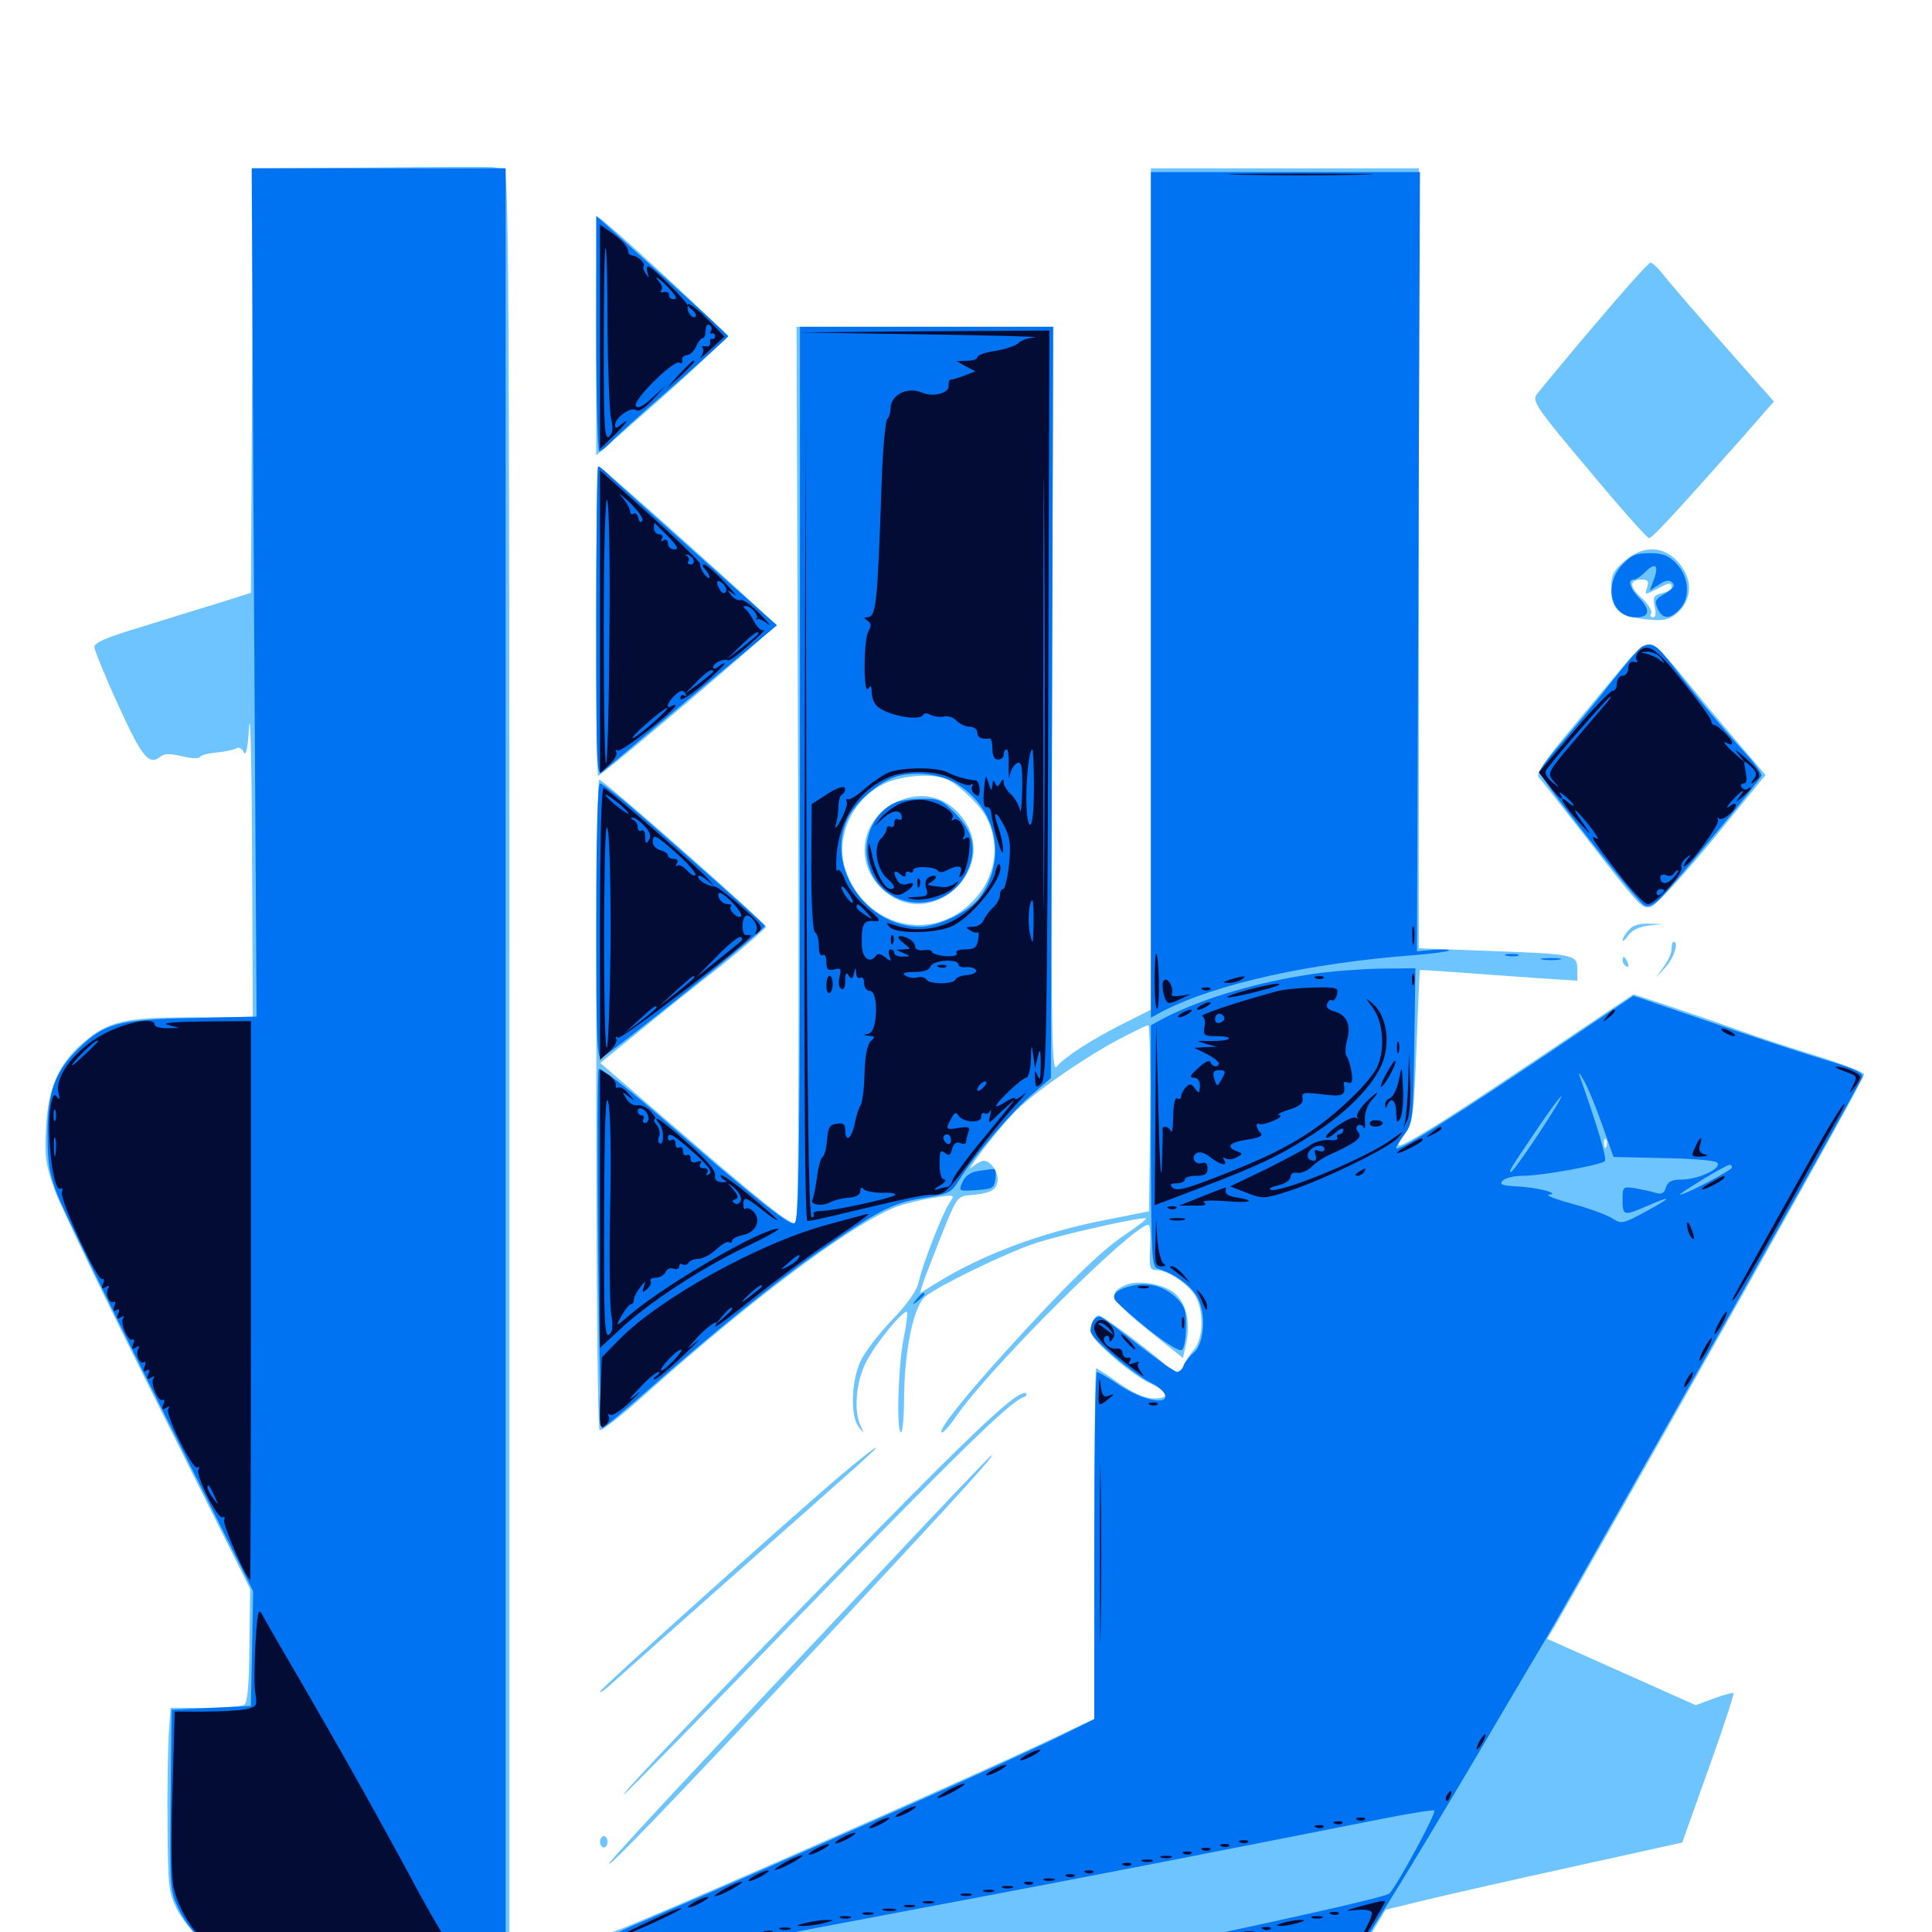 <svg xmlns="http://www.w3.org/2000/svg" viewBox="0 -1000 1000 1000">
	<path fill="#6dc4ff" d="M191.992 -913.281L130.859 -912.891L130.469 -802.93L129.883 -693.164L113.281 -687.891C104.102 -685.156 85.938 -679.492 72.852 -675.391C55.078 -670.117 48.828 -667.383 48.828 -665.039C49.023 -663.281 54.492 -649.609 61.328 -634.766C73.828 -607.422 77.148 -603.516 83.398 -608.594C85.156 -609.961 88.281 -609.961 94.141 -608.594C98.828 -607.422 102.93 -607.227 103.516 -608.203C104.102 -609.18 108.008 -610.156 112.305 -610.547C116.602 -610.938 121.289 -611.914 122.461 -612.695C123.633 -613.477 125.391 -612.5 126.172 -610.547C127.344 -608.398 128.32 -612.891 128.906 -623.828C129.688 -633.008 130.273 -602.93 130.469 -557.031L130.859 -473.438H100C64.648 -473.438 56.055 -471.484 43.164 -460.352C30.469 -449.609 24.805 -436.719 23.828 -416.211C23.047 -401.172 23.633 -397.266 28.32 -383.984C31.25 -375.781 55.273 -325.977 81.641 -273.242L129.492 -177.539L129.102 -148.242C128.906 -127.734 128.125 -118.75 126.367 -117.578C125.195 -116.797 116.016 -116.016 106.055 -116.016H88.281L87.305 -101.953C86.914 -94.141 86.523 -72.852 86.719 -54.492C86.914 -23.828 87.305 -20.508 91.406 -12.109C93.945 -6.836 99.609 0.195 103.906 3.906C118.359 16.211 121.875 16.797 196.68 16.797H263.672V-448.047C263.672 -848.047 263.281 -912.891 260.938 -912.891C259.375 -912.891 257.031 -913.086 255.469 -913.477C254.102 -913.672 225.391 -913.672 191.992 -913.281ZM595.703 -695.117V-477.344L581.641 -470.312C565.039 -461.914 550.977 -452.93 546.875 -447.852C544.336 -444.531 543.945 -465.43 544.531 -637.5L545.117 -830.859H478.711H412.305L413.086 -599.414C413.672 -445.703 413.281 -367.773 411.914 -366.992C409.57 -365.43 393.945 -377.93 346.289 -419.141L310.742 -449.805L330.664 -466.016C341.602 -475 360.938 -490.43 373.633 -500.391C386.133 -510.547 396.484 -519.531 396.484 -520.312C396.484 -522.266 312.305 -596.484 310.156 -596.484C308.008 -596.484 308.203 -260.938 310.352 -259.766C311.328 -259.18 321.68 -267.188 333.398 -277.734C393.359 -331.445 447.07 -370.898 467.578 -376.562C473.047 -378.125 481.25 -379.883 485.938 -380.469C494.141 -381.641 494.336 -381.641 491.406 -377.344C487.5 -371.289 477.344 -345.117 475.586 -336.719C474.609 -332.031 470.117 -325.586 461.719 -316.797C454.883 -309.766 447.461 -300 445.312 -295.312C440.625 -284.961 440.039 -266.797 444.531 -261.328C447.461 -257.812 447.461 -257.812 445.508 -261.914C441.797 -269.531 442.969 -284.375 448.242 -294.922C452.93 -304.297 467.969 -322.656 469.531 -320.898C469.922 -320.508 469.141 -314.062 467.578 -306.445C464.844 -291.797 463.867 -258.594 466.406 -258.594C467.188 -258.594 467.969 -267.188 467.969 -277.734C468.359 -302.539 473.047 -324.023 478.906 -328.906C485.547 -334.375 520.508 -351.367 535.156 -356.25C548.828 -360.938 591.797 -370.508 593.164 -369.336C593.555 -368.945 588.672 -365.234 582.617 -361.133C569.922 -352.734 551.953 -335.156 519.727 -299.609C498.047 -275.586 484.57 -258.594 487.695 -258.594C488.477 -258.594 491.992 -262.5 495.117 -267.188C512.305 -292.188 586.523 -366.016 594.336 -366.016C595.312 -366.016 595.703 -360.742 595.312 -354.297C594.727 -343.75 595.117 -342.578 598.633 -342.578C604.102 -342.578 614.453 -335.938 618.359 -329.688C623.242 -322.266 623.047 -306.836 617.773 -301.172C615.625 -298.633 613.281 -295.117 612.695 -293.164C611.328 -289.258 606.445 -288.672 604.102 -292.383C601.758 -295.898 571.094 -319.141 568.555 -319.141C567.383 -319.141 565.82 -316.797 565.234 -313.867C564.062 -309.18 565.234 -307.422 575.391 -298.242C581.641 -292.578 590.625 -286.133 595.312 -283.984C605.273 -279.297 605.859 -276.172 597.07 -276.172C592.578 -276.172 586.914 -278.711 579.297 -283.984C573.242 -288.281 567.773 -291.797 567.383 -291.797C566.797 -291.797 566.406 -250.977 566.406 -201.172V-110.352L547.461 -101.367C502.734 -80.078 329.688 -3.906 316.992 0C313.281 1.172 312.5 2.93 312.5 9.18V16.797H506.445H700.391L708.789 2.539L717.188 -11.523L738.867 -16.797C750.977 -19.727 785.547 -27.539 815.82 -34.18L870.703 -46.289L884.375 -84.57C891.992 -105.664 897.656 -123.242 897.266 -123.633C897.07 -124.023 892.383 -122.852 887.109 -120.898L877.734 -117.383L839.258 -134.57L800.781 -151.758L804.492 -157.812C806.445 -161.133 825 -193.75 845.703 -230.273C926.562 -373.047 964.844 -441.992 964.844 -443.945C964.844 -444.922 954.492 -449.023 941.992 -452.93C929.297 -456.836 910.156 -463.086 899.414 -466.992C888.672 -470.898 872.07 -476.562 862.695 -479.688L845.508 -485.352L828.516 -474.023C819.141 -467.773 797.07 -452.734 779.297 -441.016C749.023 -420.703 726.953 -407.031 724.023 -407.031C723.242 -407.031 724.805 -409.961 727.344 -413.672C731.445 -419.922 731.836 -423.047 733.203 -458.984C733.984 -480.273 734.766 -497.852 734.961 -497.852C735.156 -498.047 744.141 -497.461 754.883 -496.68C765.625 -495.898 783.789 -494.531 795.508 -493.75L816.406 -492.383V-498.242C816.406 -505.859 815.234 -506.25 770.117 -507.812L734.375 -509.18V-711.133V-912.891H665.039H595.703ZM490.82 -596.289C497.07 -593.164 507.812 -582.617 510.547 -576.953C518.164 -562.109 515.234 -545.117 502.93 -533.008C481.641 -511.523 447.07 -520.703 437.5 -550.195C432.227 -566.602 441.016 -586.133 457.227 -594.141C466.797 -598.828 483.789 -600 490.82 -596.289ZM595.312 -421.289L594.727 -373.047L572.266 -368.555C538.672 -362.109 507.422 -350.195 483.789 -335.352L476.172 -330.664L477.539 -335.156C478.32 -337.695 482.617 -348.828 487.109 -360.156C494.727 -379.297 495.508 -380.664 500.977 -381.25C512.109 -382.227 515.234 -383.594 516.211 -387.891C517.383 -392.188 513.086 -399.219 509.18 -399.219C508.008 -399.219 505.273 -397.656 503.125 -395.898C497.852 -391.211 515.234 -413.867 524.609 -423.828C533.984 -433.594 559.57 -451.562 578.516 -461.719C586.328 -465.82 593.359 -469.336 594.336 -469.336C595.117 -469.531 595.508 -447.852 595.312 -421.289ZM831.445 -406.641C830.859 -405.078 830.273 -405.664 830.273 -407.812C830.078 -409.961 830.664 -411.133 831.25 -410.352C831.836 -409.766 832.031 -408.008 831.445 -406.641ZM463.086 -584.375C443.359 -574.219 442.188 -548.828 460.742 -536.523C484.375 -520.703 514.844 -550 500 -574.023C491.602 -587.695 476.953 -591.602 463.086 -584.375ZM308.594 -825.781V-764.258L342.383 -793.945C360.742 -810.352 375.977 -824.805 375.977 -826.172C375.977 -828.125 311.914 -887.5 309.57 -887.5C308.984 -887.5 308.594 -859.766 308.594 -825.781ZM825.195 -831.641C810.156 -813.867 796.68 -797.656 795.312 -795.703C792.969 -792.383 795.508 -788.477 822.266 -756.836C838.477 -737.305 852.539 -721.484 853.516 -721.484C855.273 -721.484 865.82 -733.008 900.391 -771.875L918.164 -792.188L905.859 -806.055C877.344 -838.281 864.062 -853.711 860.156 -858.789C857.812 -861.719 855.078 -864.062 854.297 -864.062C853.32 -864.062 840.234 -849.414 825.195 -831.641ZM308.594 -678.516C308.594 -634.57 308.984 -598.438 309.57 -598.438C311.523 -598.438 401.367 -674.805 401.367 -676.367C401.367 -678.125 311.523 -758.594 309.766 -758.594C309.18 -758.594 308.594 -722.656 308.594 -678.516ZM840.82 -709.57C834.961 -704.492 833.984 -702.344 833.984 -695.312C833.984 -684.57 837.891 -681.055 851.562 -679.492C860.742 -678.516 863.281 -678.906 867.578 -682.227C874.219 -687.695 876.172 -696.094 872.266 -703.711C865.234 -716.992 852.148 -719.531 840.82 -709.57ZM852.539 -695.898C851.172 -691.992 851.367 -691.992 857.227 -694.922C864.062 -698.633 865.234 -698.633 865.234 -696.094C865.234 -695.117 863.086 -693.555 860.156 -692.969C855.859 -691.797 855.469 -691.016 856.445 -686.133C857.227 -682.422 857.031 -680.469 855.469 -680.469C854.297 -680.469 853.906 -681.445 854.688 -682.617C855.273 -683.789 853.125 -687.305 849.805 -690.43C843.164 -696.289 843.164 -700 849.805 -700C852.93 -700 853.516 -699.219 852.539 -695.898ZM841.406 -656.641C836.719 -650.977 824.219 -635.938 813.672 -623.242C800 -607.031 795.117 -599.609 796.289 -597.852C797.461 -596.68 807.227 -584.18 818.164 -570.117C849.219 -530.078 849.609 -529.883 854.102 -530.469C856.641 -530.859 868.75 -543.945 886.133 -564.844L913.867 -598.828L897.852 -617.578C888.867 -628.125 876.367 -643.164 869.922 -651.172C863.281 -659.375 856.445 -666.016 854.102 -666.406C851.172 -666.797 847.656 -664.062 841.406 -656.641ZM843.164 -518.75C841.211 -516.797 839.844 -514.258 839.844 -513.281C839.844 -512.5 841.211 -513.477 842.773 -515.82C844.727 -518.555 848.438 -520.312 853.125 -520.898L860.352 -521.68L853.32 -521.875C848.633 -522.07 845.117 -521.094 843.164 -518.75ZM865.234 -508.789C865.234 -506.836 863.477 -502.734 861.133 -499.609L857.031 -493.945L862.109 -499.414C866.406 -504.102 869.141 -512.5 866.211 -512.5C865.625 -512.5 865.234 -510.938 865.234 -508.789ZM839.844 -502.93C839.844 -501.758 840.625 -500.391 841.797 -499.805C842.969 -499.219 843.164 -500 842.578 -501.562C841.211 -505.078 839.844 -505.664 839.844 -502.93ZM582.812 -334.961C572.656 -330.664 574.609 -327.148 597.656 -308.789L612.305 -297.07L614.062 -305.273C616.406 -316.211 613.672 -326.562 607.227 -331.25C601.367 -335.547 588.867 -337.5 582.812 -334.961ZM524.219 -275.781C511.914 -266.406 488.867 -243.75 432.227 -185.742C367.773 -119.922 321.289 -71.094 322.852 -71.094C323.438 -71.094 364.453 -112.891 414.258 -164.258C497.266 -249.414 522.461 -274.219 529.688 -276.758C531.055 -277.148 531.641 -278.125 531.055 -278.906C530.469 -279.492 527.344 -278.125 524.219 -275.781ZM435.352 -236.523C410.742 -215.82 310.547 -125.781 310.547 -124.414C310.547 -123.633 312.5 -125 315.039 -127.148C317.383 -129.297 343.555 -152.539 373.047 -178.711C450 -246.68 454.297 -250.586 453.125 -250.586C452.539 -250.586 444.531 -244.336 435.352 -236.523ZM458.984 -189.844C366.602 -91.797 316.992 -38.477 315.43 -35.742C312.695 -30.664 350.977 -70.508 428.125 -153.125C499.219 -229.492 515.039 -246.875 513.281 -246.875C512.891 -246.875 488.477 -221.289 458.984 -189.844ZM310.547 -46.68C310.547 -45.117 311.523 -43.75 312.5 -43.75C313.672 -43.75 314.453 -45.117 314.453 -46.68C314.453 -48.242 313.672 -49.609 312.5 -49.609C311.523 -49.609 310.547 -48.242 310.547 -46.68Z"/>
	<path fill="#0073f3" d="M131.445 -693.359L132.812 -473.828L99.023 -473.047C60.938 -472.266 53.711 -470.312 40.234 -456.836C28.32 -445.117 24.609 -434.57 24.609 -412.891C24.609 -397.656 25.586 -392.188 29.688 -381.641C32.422 -374.609 56.25 -325.586 82.812 -272.656L131.055 -176.367L130.469 -146.68L129.883 -116.992L109.375 -116.016L88.867 -115.039L88.281 -68.164C87.891 -21.68 87.891 -21.484 92.773 -11.328C95.508 -5.664 100.781 1.172 104.492 4.102C118.555 14.648 119.336 14.844 193.359 14.844H261.719V-449.023V-912.891H195.898H130.273ZM595.703 -692.188V-473.242L601.758 -476.562C629.492 -490.82 677.93 -501.562 732.422 -505.664C741.602 -506.445 749.414 -507.422 750 -508.008C750.586 -508.594 747.07 -508.594 742.188 -508.398L733.398 -507.617L734.18 -709.375L734.961 -910.938H665.234H595.703ZM308.594 -827.344C308.594 -793.75 309.375 -766.406 310.156 -766.406C311.133 -766.406 313.477 -768.359 315.625 -770.508C317.578 -772.852 332.227 -786.133 348.242 -800C364.062 -813.867 376.953 -825.586 376.953 -825.977C376.953 -826.367 364.062 -838.281 348.242 -852.539C332.227 -866.797 316.992 -880.664 314.062 -883.398L308.594 -888.281ZM414.062 -599.414C414.062 -398.828 413.672 -367.773 411.133 -366.797C408.398 -365.625 390.039 -380.273 338.086 -425.195C323.633 -437.695 310.938 -447.266 309.961 -446.68C308.398 -445.703 309.961 -262.695 311.719 -260.742C311.914 -260.352 322.656 -269.336 335.352 -280.469C368.555 -309.766 400.977 -336.133 422.461 -351.172C454.297 -373.438 461.914 -377.344 477.734 -379.883C491.211 -382.031 492.383 -382.617 496.484 -389.258C503.711 -401.172 522.852 -423.633 533.594 -433.008L543.945 -441.992L544.531 -636.328L545.117 -830.859H479.688H414.062ZM496.484 -593.555C516.406 -580.273 521.094 -554.492 507.031 -535.352C501.953 -528.32 485.547 -520.312 476.172 -520.312C448.047 -520.312 427.148 -551.758 438.672 -576.172C442.773 -584.961 455.469 -595.703 464.453 -598.242C474.805 -600.977 488.086 -599.219 496.484 -593.555ZM463.867 -584.766C452.539 -580.273 445.898 -565.625 449.414 -552.734C456.055 -527.93 490.234 -525.781 500.781 -549.219C505.859 -560.352 503.711 -569.727 494.141 -579.297C487.5 -585.938 485.742 -586.719 477.344 -586.523C472.07 -586.523 466.016 -585.742 463.867 -584.766ZM308.594 -678.32C308.594 -602.148 308.789 -598.047 311.914 -600.586C313.867 -602.148 326.758 -613.086 340.82 -625C354.688 -636.719 374.219 -653.125 384.18 -661.328L402.148 -676.367L359.766 -714.062C336.523 -734.766 315.82 -753.32 314.062 -755.273C312.109 -757.031 310.156 -758.594 309.57 -758.594C308.984 -758.594 308.594 -722.461 308.594 -678.32ZM839.648 -707.617C829.688 -697.07 833.984 -680.469 846.484 -680.469C853.711 -680.469 854.492 -683.984 848.828 -690.039C843.555 -695.508 842.188 -700 845.703 -700C846.875 -700 849.414 -701.758 851.758 -704.102C856.836 -709.18 858.789 -707.422 856.055 -700L853.906 -694.336L858.789 -697.461C862.109 -699.805 864.062 -700 865.625 -698.438C867.188 -696.875 866.211 -695.312 861.914 -692.773C856.641 -689.844 856.25 -688.867 858.008 -684.961C860.547 -679.492 864.062 -679.297 869.141 -684.375C875 -690.234 874.414 -701.367 867.773 -708.203C863.672 -712.5 860.742 -713.672 853.906 -713.672C846.875 -713.672 844.336 -712.695 839.648 -707.617ZM850.195 -665.43C848.828 -665.039 841.797 -656.836 834.57 -647.656C827.344 -638.281 815.82 -624.414 809.18 -616.602C802.344 -608.984 796.875 -601.562 796.875 -600.391C796.875 -597.656 847.07 -533.594 850.977 -531.445C852.93 -530.273 855.469 -531.25 858.789 -534.375C864.258 -539.453 910.742 -595.703 911.719 -598.438C912.109 -599.414 908.594 -604.492 903.906 -609.57C891.992 -622.656 877.344 -640.234 866.406 -654.688C857.617 -666.211 855.469 -667.773 850.195 -665.43ZM308.594 -523.047C308.594 -462.109 308.984 -451.758 311.328 -452.539C315.625 -454.297 396.289 -519.141 395.898 -520.703C395.508 -521.875 356.25 -556.836 326.562 -582.422C318.75 -589.062 311.523 -594.531 310.547 -594.531C309.375 -594.531 308.594 -568.164 308.594 -523.047ZM779.883 -505.273C777.93 -505.859 779.102 -506.25 782.227 -506.25C785.547 -506.25 786.914 -505.859 785.742 -505.273C784.375 -504.883 781.641 -504.883 779.883 -505.273ZM798.438 -503.32C795.898 -503.711 797.852 -504.102 802.734 -504.102C807.617 -504.102 809.57 -503.711 807.227 -503.32C804.688 -502.93 800.781 -502.93 798.438 -503.32ZM679.688 -495.898C651.172 -491.797 623.047 -483.398 603.32 -473.438L595.703 -469.336V-406.836C595.898 -349.609 596.094 -344.336 599.219 -343.359C607.812 -340.82 616.211 -334.766 619.727 -328.711C624.414 -320.117 623.438 -304.297 617.773 -299.805C615.82 -298.047 613.477 -295.117 612.695 -293.359C612.109 -291.406 610.547 -289.844 609.375 -289.844C608.203 -289.844 599.609 -295.898 590.234 -303.125C580.859 -310.352 572.07 -317.188 570.508 -317.969C567.578 -319.922 564.453 -316.211 564.453 -310.938C564.453 -307.422 587.109 -288.281 596.68 -283.789C599.805 -282.227 602.734 -279.492 603.125 -277.734C604.102 -272.461 590.625 -275.586 579.102 -283.203C573.633 -286.914 568.555 -289.844 567.773 -289.844C566.992 -289.844 566.406 -249.414 566.406 -200V-110.156L550.977 -102.539C525.391 -89.648 406.641 -36.914 333.984 -6.055C313.672 2.539 313.477 2.734 312.891 9.766C312.305 16.602 312.305 16.797 319.336 16.797C323.438 16.797 346.094 12.891 369.922 8.203C393.555 3.32 442.188 -5.859 477.539 -12.5C513.086 -19.141 575.391 -31.055 616.211 -39.062C657.031 -47.07 701.758 -55.859 715.43 -58.594C729.297 -61.328 741.406 -63.281 742.383 -62.891C743.945 -62.305 723.047 -23.828 719.141 -19.922C717.578 -18.359 681.055 -9.961 605.078 6.25C585.938 10.352 570.312 14.453 570.312 15.234C570.312 16.016 599.219 16.797 634.57 16.797H698.828L704.492 7.617C707.812 2.344 716.016 -10.938 723.047 -22.266C730.078 -33.594 748.828 -64.844 764.648 -91.602C780.469 -118.555 796.289 -145.312 799.805 -151.172C806.25 -161.914 895.312 -319.336 939.062 -397.266C951.953 -420.312 963.086 -440.625 963.867 -442.383C964.648 -444.727 960.547 -446.68 942.969 -451.953C930.859 -455.664 903.906 -464.453 883.203 -471.68L845.508 -484.57L813.867 -463.281C754.688 -423.242 722.656 -402.93 722.656 -405.859C722.656 -406.641 724.609 -409.766 727.148 -413.086C731.25 -418.75 731.445 -421.094 732.031 -458.984L732.617 -498.828L714.453 -498.633C704.492 -498.438 688.867 -497.266 679.688 -495.898ZM829.102 -418.359L835.156 -401.172L860.352 -400.586C874.414 -400.391 886.914 -399.414 888.477 -398.438C892.383 -395.898 879.883 -389.648 870.703 -389.453C865.234 -389.453 863.281 -388.477 862.305 -385.352C861.328 -382.227 859.961 -381.641 856.836 -382.617C854.492 -383.398 849.609 -384.375 846.289 -384.961C840.039 -385.938 839.844 -385.742 839.844 -378.906C839.844 -370.703 840.43 -370.508 852.539 -375.781C866.016 -381.641 865.82 -380.469 851.758 -372.852C839.844 -366.406 839.258 -366.406 834.57 -369.336C831.836 -371.094 822.461 -374.609 813.672 -376.953C805.078 -379.297 799.609 -381.445 801.758 -381.641C808.203 -382.227 795.117 -385.547 784.766 -385.938C777.539 -386.328 775.977 -386.914 777.734 -388.867C778.906 -390.234 783.594 -391.406 788.086 -391.406C797.852 -391.406 828.32 -396.875 830.664 -399.023C831.836 -400.195 827.148 -416.211 817.578 -443.164C816.797 -445.312 817.773 -444.531 819.531 -441.211C821.484 -438.086 825.781 -427.734 829.102 -418.359ZM803.516 -424.219C793.945 -408.984 783.008 -393.359 782.031 -393.359C780.664 -393.359 781.641 -394.922 795.508 -415.43C807.422 -433.008 812.695 -438.867 803.516 -424.219ZM896.484 -395.703C896.484 -394.336 872.461 -381.641 869.531 -381.641C867.969 -381.641 892.969 -396.875 895.117 -397.07C895.898 -397.266 896.484 -396.484 896.484 -395.703ZM506.641 -393.945C502.539 -393.359 499.805 -391.602 498.242 -388.281C496.094 -383.398 496.094 -383.398 505.273 -383.984C513.867 -384.57 514.648 -384.961 515.234 -390.039C515.625 -392.969 515.234 -395.117 514.258 -394.922C513.477 -394.922 509.961 -394.336 506.641 -393.945ZM586.328 -334.57C578.711 -333.008 575.195 -330.078 577.148 -327.148C577.734 -325.977 585.547 -319.141 594.141 -312.109C604.297 -304.102 610.742 -300.195 611.914 -301.367C612.891 -302.344 613.867 -307.617 613.867 -313.281C614.062 -321.289 613.086 -324.023 609.18 -327.93C603.125 -333.984 594.727 -336.523 586.328 -334.57ZM474.414 -327.539C471.875 -324.414 472.07 -324.219 475.195 -326.758C476.953 -328.125 478.516 -329.688 478.516 -330.078C478.516 -331.641 476.953 -330.664 474.414 -327.539Z"/>
	<path fill="#020c35" d="M643.164 -909.57C626.172 -909.766 639.648 -910.156 672.852 -910.156C706.25 -910.156 720.117 -909.766 703.711 -909.57C687.5 -909.18 660.156 -909.18 643.164 -909.57ZM310.547 -825.781V-767.578L317.383 -774.219C324.219 -780.859 326.758 -784.57 321.289 -780.078C318.945 -778.125 318.359 -778.125 318.359 -780.078C318.359 -783.789 326.758 -789.844 329.297 -787.695C330.664 -786.719 333.789 -788.672 338.086 -793.359L344.727 -800.586L337.695 -794.141C332.812 -789.648 330.078 -788.281 329.102 -789.844C327.344 -792.773 348.828 -814.062 351.758 -812.305C352.734 -811.523 353.32 -812.109 353.125 -813.477C352.734 -814.844 353.906 -816.016 355.469 -816.211C357.031 -816.211 359.18 -818.164 360.352 -820.703C361.328 -823.047 362.891 -825 363.672 -825C364.648 -825 365.234 -826.758 365.234 -829.102C365.234 -831.25 366.211 -832.422 367.188 -831.836C368.359 -831.055 368.75 -829.688 367.969 -828.711C367.383 -827.734 367.578 -827.148 368.555 -827.344C369.336 -827.734 370.117 -827.148 370.117 -825.977C370.117 -825 369.531 -824.219 368.555 -824.609C367.773 -824.805 367.383 -823.828 367.578 -822.656C367.969 -821.289 366.797 -820.508 365.234 -820.703C363.672 -821.094 362.891 -820.703 363.672 -819.922C364.453 -819.141 364.062 -817.188 362.891 -815.43C361.523 -813.672 363.867 -815.43 367.773 -819.141L375 -825.781L366.797 -834.18C362.305 -838.867 357.617 -842.578 356.445 -842.578C355.469 -842.578 356.055 -841.211 358.008 -839.844C359.961 -838.281 360.742 -836.523 359.766 -835.938C358.008 -834.961 355.078 -839.453 356.055 -841.602C356.641 -842.773 337.5 -862.109 335.547 -862.109C334.766 -862.109 334.57 -860.547 335.156 -858.789C336.133 -855.859 335.938 -855.859 334.375 -858.203C333.203 -859.766 332.617 -861.523 333.203 -862.305C333.984 -863.867 330.078 -867.578 327.148 -867.773C326.172 -867.969 325.195 -868.555 325.195 -869.531C325.195 -872.07 322.266 -875.586 316.406 -879.688L310.547 -883.789ZM314.453 -830.664C314.648 -808.789 315.43 -787.5 316.211 -783.594C317.578 -778.125 317.188 -775.781 315.234 -774.023C312.891 -772.07 312.5 -779.492 312.5 -822.07C312.5 -849.805 312.891 -872.07 313.477 -871.484C314.062 -871.094 314.453 -852.539 314.453 -830.664ZM346.289 -850.781C350 -846.875 350.781 -845.117 348.828 -845.117C347.266 -845.117 346.094 -846.094 346.289 -847.266C346.484 -848.438 345.312 -849.219 343.75 -848.828C342.188 -848.438 341.406 -848.828 342.188 -849.609C342.969 -850.391 342.773 -852.148 341.602 -853.711C337.5 -858.398 341.016 -856.445 346.289 -850.781ZM477.539 -826.953C513.086 -826.367 539.258 -825.781 535.742 -825.391C532.422 -825.195 528.32 -823.828 526.953 -822.266C525.391 -820.898 520.117 -819.141 515.039 -818.359C509.961 -817.578 505.859 -816.211 505.859 -815.039C505.859 -814.062 503.516 -813.281 500.586 -813.281L495.117 -813.086L500 -810.352L504.883 -807.812L499.414 -805.664C496.289 -804.492 493.164 -803.516 492.188 -803.516C491.406 -803.516 490.82 -801.953 491.016 -800.195C491.211 -796.289 482.617 -794.336 476.953 -796.875C469.531 -800 460.938 -795.508 460.938 -788.477C460.938 -786.328 460.156 -783.984 459.18 -783.008C458.203 -781.836 456.836 -766.211 456.25 -747.852C454.102 -685.742 453.516 -680.469 448.633 -680.469C447.07 -680.469 447.266 -679.883 449.023 -678.711C450.977 -677.344 451.172 -676.172 449.414 -673.047C446.875 -668.164 446.875 -639.648 449.414 -643.555C450.586 -645.508 451.172 -645.117 451.172 -641.797C451.172 -639.258 452.344 -636.133 453.711 -634.766C458.398 -629.883 475.586 -626.562 477.734 -629.883C478.32 -631.055 480.078 -631.055 481.836 -629.883C483.594 -629.102 486.523 -628.711 488.477 -629.102C490.43 -629.688 493.555 -628.711 495.117 -626.953C496.875 -625.195 500 -623.828 502.148 -623.828C504.102 -623.828 505.859 -622.461 505.859 -620.898C505.859 -618.164 508.203 -617.188 512.305 -617.773C513.086 -617.773 513.672 -615.43 513.672 -612.5C513.672 -608.789 514.648 -606.836 516.602 -606.836C518.164 -606.836 519.531 -608.008 519.531 -609.57C519.531 -610.938 520.117 -612.109 521.094 -612.109C521.875 -612.109 522.266 -608.008 522.07 -602.93C522.07 -597.656 522.266 -595.898 522.656 -598.828C523.242 -601.562 525 -604.492 526.562 -605.078C528.711 -605.859 529.297 -603.516 529.102 -591.016C528.906 -582.812 528.32 -578.125 527.93 -580.859C527.344 -583.398 525.195 -587.109 523.242 -588.867C521.289 -590.625 519.531 -593.359 519.531 -594.727C519.531 -597.07 519.141 -597.07 517.773 -594.727C516.406 -592.578 516.016 -592.578 515.039 -594.727C514.258 -596.484 513.867 -596.094 513.672 -593.555C513.281 -590.234 513.086 -590.43 511.719 -594.531C510.352 -598.828 510.156 -598.828 509.766 -595.508C508.594 -585.547 508.984 -581.836 510.742 -582.227C511.914 -582.422 512.891 -581.055 513.086 -579.297C513.672 -572.461 519.141 -554.688 519.141 -559.375C519.336 -562.109 518.164 -567.578 516.797 -571.68C513.477 -580.859 515.43 -581.055 520.117 -571.875C522.852 -566.406 523.242 -562.305 522.266 -552.344C521.484 -545.508 520.117 -539.844 519.336 -539.844C518.359 -539.844 517.578 -538.477 517.578 -536.719C517.578 -534.961 516.016 -532.031 514.062 -530.273C512.109 -528.516 509.961 -525.586 509.18 -523.828C508.594 -521.875 505.859 -520.312 503.516 -520.312C500 -520.312 499.609 -519.922 501.953 -518.555C503.516 -517.383 505.273 -516.992 506.055 -517.383C506.641 -517.969 506.836 -516.016 506.25 -513.477C505.664 -509.57 504.297 -508.594 499.609 -508.594C496.289 -508.594 494.336 -507.812 495.117 -506.641C495.898 -505.469 493.555 -504.883 489.453 -505.078C485.547 -505.469 482.422 -506.445 482.422 -507.227C482.422 -508.203 480.469 -508.594 478.125 -508.203C475.391 -507.812 473.633 -508.594 473.633 -510.352C473.633 -511.719 471.68 -513.672 469.336 -514.648C464.062 -516.602 463.477 -514.844 468.359 -511.328C471.484 -508.789 471.484 -508.789 467.773 -508.594L463.867 -508.398L467.773 -506.641C471.484 -505.078 471.484 -504.883 467.383 -504.883C464.844 -504.688 462.891 -505.664 462.891 -506.641C462.891 -507.812 462.109 -508.594 460.938 -508.594C459.961 -508.594 459.766 -507.031 460.352 -505.273C461.523 -502.148 461.328 -502.148 458.203 -504.492C456.055 -506.25 454.297 -506.641 453.516 -505.469C450.391 -500.977 446.289 -503.906 446.094 -510.547C445.703 -521.289 446.875 -523.828 452.148 -523.242C456.445 -522.852 456.055 -523.633 448.242 -530.469C443.555 -534.57 438.477 -541.016 437.305 -544.727C435.938 -548.438 434.18 -550.586 433.398 -549.414C432.812 -548.242 432.617 -551.953 433.008 -557.812C434.766 -576.562 444.727 -591.211 460.352 -597.852C469.922 -601.758 486.133 -601.172 493.75 -596.484C497.266 -594.336 501.172 -593.164 502.344 -593.75C503.516 -594.531 503.906 -594.336 503.32 -593.164C502.539 -591.992 503.125 -590.039 504.492 -589.062C506.445 -587.305 507.031 -587.891 507.031 -591.406C507.031 -593.75 506.055 -595.898 505.078 -596.094C500.586 -596.289 494.336 -598.242 490.43 -600.195C485.156 -603.125 466.211 -602.93 459.57 -600C456.641 -598.633 451.172 -594.922 447.461 -591.602C443.945 -588.477 440.039 -585.938 439.062 -586.328C438.086 -586.523 437.695 -586.133 438.281 -585.156C438.867 -584.18 437.5 -579.883 435.352 -575.781C433.008 -571.484 431.836 -570.312 432.617 -573.047C433.398 -575.781 433.984 -580.078 433.984 -582.812C433.984 -585.547 434.766 -588.281 435.938 -588.867C437.109 -589.648 437.695 -591.016 437.305 -592.188C436.914 -593.359 433.008 -592.188 428.32 -589.062L420.117 -583.789L419.922 -551.172C419.922 -531.445 420.703 -518.164 421.875 -517.383C423.047 -516.797 423.828 -513.477 423.828 -510.352C423.828 -506.836 424.609 -504.883 425.781 -505.664C426.953 -506.25 427.734 -504.688 427.734 -502.148C427.734 -498.242 428.516 -497.461 431.836 -498.242C435.156 -499.219 435.547 -498.633 434.57 -494.336C433.789 -491.602 434.18 -488.867 435.352 -488.281C436.719 -487.305 437.5 -488.867 437.5 -492.383C437.5 -496.289 438.086 -497.07 439.258 -495.117C440.625 -492.969 441.211 -493.164 441.992 -496.094C442.773 -499.414 442.969 -499.414 443.164 -496.289C443.164 -494.336 444.336 -493.359 445.312 -493.945C446.484 -494.531 447.266 -493.359 447.266 -491.211C447.266 -488.867 448.633 -487.109 450.195 -487.109C454.883 -487.109 454.297 -466.211 449.805 -465.039C446.484 -464.258 446.484 -464.062 449.805 -463.867C452.93 -463.672 453.125 -463.281 450.586 -460.938C448.828 -458.984 447.656 -453.125 447.461 -443.945C447.266 -436.133 446.289 -428.711 445.312 -427.734C444.531 -426.562 443.164 -422.266 442.383 -418.359C440.82 -410.547 437.5 -408.203 437.5 -415.039C437.5 -417.969 436.523 -418.945 433.203 -418.359C429.492 -417.969 428.516 -416.406 428.125 -409.961C427.734 -405.664 426.758 -401.758 425.781 -401.172C424.805 -400.586 423.438 -395.703 422.852 -390.43C422.07 -384.961 421.094 -380.078 420.508 -379.102C418.945 -376.562 425.391 -375.391 429.297 -377.539C431.445 -378.711 435.938 -379.883 439.258 -380.078C443.164 -380.273 445.312 -381.641 445.312 -383.594C445.312 -385.352 445.898 -385.742 446.875 -384.57C447.656 -383.594 451.953 -382.617 456.445 -382.617C461.133 -382.812 464.258 -382.227 463.281 -381.445C461.133 -379.688 431.445 -373.242 425.391 -373.242C422.461 -373.242 420.508 -372.461 421.094 -371.68C421.68 -370.703 421.094 -369.922 420.117 -369.922C418.555 -369.922 417.773 -433.008 417.383 -575.586L416.992 -781.055L416.406 -574.609C416.211 -433.008 416.602 -367.969 417.969 -367.969C419.141 -367.969 427.344 -369.727 436.133 -371.875C473.047 -380.664 478.125 -381.641 483.008 -381.641C488.867 -381.641 490.039 -382.617 505.273 -403.125C511.133 -411.133 520.117 -422.07 525.195 -427.539C530.078 -432.812 532.227 -435.547 529.883 -433.594C527.344 -431.445 525.391 -430.469 525.391 -431.445C525.391 -432.227 523.242 -431.445 520.508 -429.688C517.773 -427.93 515.625 -426.953 515.625 -427.539C515.625 -429.492 529.102 -442.188 531.25 -442.188C532.227 -442.188 533.398 -446.289 533.594 -451.562C533.789 -459.766 533.984 -459.961 534.766 -453.906L535.742 -447.07L537.109 -452.93C538.281 -457.812 538.672 -457.227 538.672 -449.023C538.672 -441.797 538.281 -440.234 537.109 -443.164C535.547 -446.484 535.547 -446.289 535.742 -441.797C535.938 -436.914 536.328 -436.719 539.062 -439.258C541.602 -441.992 541.992 -465.039 542.578 -635.547L543.164 -828.906L478.125 -828.516L413.086 -827.93ZM540.43 -550.195C540.234 -500 540.039 -540.625 540.039 -640.43C540.039 -740.43 540.234 -781.445 540.43 -731.836C540.82 -682.227 540.82 -600.586 540.43 -550.195ZM535.156 -592.578C535.156 -580.859 534.375 -573.047 533.203 -573.047C532.031 -573.047 531.25 -578.906 531.25 -586.523C531.25 -599.219 532.812 -612.109 534.375 -612.109C534.766 -612.109 535.156 -603.32 535.156 -592.578ZM441.406 -533.203C441.406 -532.031 440.039 -533.008 438.477 -535.156C436.914 -537.109 435.547 -539.648 435.547 -540.625C435.547 -541.797 436.914 -540.82 438.477 -538.672C440.039 -536.719 441.406 -534.18 441.406 -533.203ZM534.961 -521.875C534.766 -510.938 534.57 -510.352 533.203 -516.406C531.641 -522.461 532.617 -533.984 534.375 -533.984C534.766 -533.984 535.156 -528.516 534.961 -521.875ZM448.438 -527.93C452.148 -523.633 452.148 -523.633 447.852 -526.367C445.312 -527.93 443.359 -529.688 443.359 -530.469C443.359 -532.812 444.531 -532.227 448.438 -527.93ZM496.094 -500.781C496.094 -499.805 498.047 -499.023 500.195 -499.414C502.539 -499.609 504.688 -498.828 505.273 -497.852C505.664 -496.68 503.516 -495.508 500.586 -495.312C497.461 -495.117 494.922 -493.945 494.531 -492.969C493.555 -490.43 481.055 -490.43 479.492 -492.969C478.711 -494.141 476.758 -494.531 475 -494.141C473.047 -493.555 470.312 -493.945 468.75 -494.922C466.602 -496.289 467.773 -496.875 473.242 -496.875C477.93 -496.875 481.055 -497.852 481.641 -499.805C483.008 -503.125 496.094 -503.906 496.094 -500.781ZM464.258 -495.703C465.039 -496.289 463.867 -496.875 461.719 -496.68C459.57 -496.68 458.984 -496.094 460.547 -495.508C461.914 -494.922 463.672 -495.117 464.258 -495.703ZM509.375 -437.5C508.008 -435.938 506.445 -435.156 506.055 -435.352C505.078 -436.523 508.008 -440.234 509.961 -440.234C510.938 -440.234 510.742 -439.062 509.375 -437.5ZM509.961 -411.914C501.367 -401.758 493.945 -391.602 493.164 -389.453C492.578 -387.305 491.211 -385.547 490.234 -385.547C489.258 -385.547 486.914 -384.961 484.961 -384.375C483.008 -383.789 483.594 -384.766 486.328 -386.328C489.062 -387.891 490.039 -389.258 488.867 -389.453C487.305 -389.453 486.328 -392.383 486.328 -397.461C486.328 -404.102 486.719 -405.078 489.062 -403.32C491.211 -401.562 491.992 -401.953 492.773 -405.273C493.555 -408.008 494.922 -409.18 496.875 -408.398C498.633 -407.617 500 -408.008 500 -408.789C500 -409.766 500.586 -412.109 501.172 -413.867C502.344 -416.602 501.562 -416.992 496.289 -416.211C489.453 -415.039 489.258 -415.43 492.383 -421.094C493.945 -424.219 494.922 -424.609 496.094 -422.656C498.438 -418.945 507.812 -418.359 507.812 -421.875C507.812 -423.438 508.594 -424.414 509.57 -423.828C510.547 -423.047 511.914 -423.828 512.5 -425C513.086 -426.367 513.086 -425.391 512.5 -422.656C511.328 -417.969 511.523 -417.969 517.773 -424.219C521.484 -427.539 524.609 -430.469 524.805 -430.469C525.195 -430.469 518.359 -422.07 509.961 -411.914ZM492.188 -409.766C492.188 -408.203 491.406 -407.422 490.234 -408.008C489.258 -408.594 488.281 -409.961 488.281 -411.133C488.281 -412.109 489.258 -412.891 490.234 -412.891C491.406 -412.891 492.188 -411.523 492.188 -409.766ZM458.398 -388.281C459.18 -388.867 458.008 -389.453 455.859 -389.258C453.711 -389.258 453.125 -388.672 454.688 -388.086C456.055 -387.5 457.812 -387.695 458.398 -388.281ZM485.938 -499.414C484.375 -500 484.961 -500.586 487.109 -500.586C489.258 -500.781 490.43 -500.195 489.648 -499.609C489.062 -499.023 487.305 -498.828 485.938 -499.414ZM351.367 -806.055L344.727 -798.633L352.148 -805.273C358.789 -811.719 360.352 -813.281 358.789 -813.281C358.398 -813.281 355.078 -809.961 351.367 -806.055ZM310.547 -678.125V-599.805L315.43 -604.297C317.969 -606.641 319.727 -609.57 318.945 -610.742C318.359 -611.914 318.555 -612.109 319.727 -611.523C321.484 -610.352 349.609 -632.422 349.609 -634.766C349.609 -635.352 348.828 -635.156 347.656 -634.57C344.141 -632.422 345.508 -636.719 349.414 -640.234C352.148 -642.773 353.516 -642.969 354.688 -641.211C355.469 -639.844 355.273 -639.258 354.102 -640.039C353.125 -640.625 352.148 -640.039 352.148 -638.477C352.148 -636.914 357.227 -640.039 363.672 -645.508C369.922 -650.977 375 -655.859 375 -656.445C375 -657.031 373.633 -656.445 372.07 -655.078C370.312 -653.711 369.141 -653.516 369.141 -654.688C369.141 -656.836 374.609 -659.375 376.758 -658.203C377.344 -657.617 382.422 -661.328 387.695 -666.211C393.164 -670.898 396.484 -674.414 395.312 -673.828C394.141 -673.242 391.992 -675.195 390.43 -678.125C388.867 -681.055 386.914 -683.984 385.742 -684.766C384.57 -685.742 384.57 -686.328 385.938 -686.328C388.672 -686.328 392.969 -681.445 391.602 -679.883C391.016 -679.102 391.211 -678.906 391.992 -679.492C392.578 -680.078 395.117 -678.906 397.266 -677.148C399.609 -675.195 397.852 -677.539 393.555 -682.031C389.258 -686.523 384.766 -689.844 383.398 -689.453C382.227 -688.867 380.078 -690.039 378.516 -691.797C376.172 -694.922 376.367 -694.922 379.883 -692.383C382.031 -690.82 379.883 -693.555 375 -698.633C370.312 -703.711 365.43 -707.812 364.453 -707.812C363.281 -707.812 363.477 -706.836 364.844 -705.469C366.211 -704.102 367.188 -702.344 367.188 -701.172C367.188 -700.195 366.016 -700.977 364.453 -702.93C362.891 -705.078 362.109 -707.422 362.5 -708.008C362.891 -708.594 351.367 -719.922 336.914 -733.008L310.547 -756.641ZM332.422 -730.469C331.641 -729.102 330.859 -729.688 330.469 -731.836C330.078 -733.594 328.906 -734.766 327.93 -734.18C326.953 -733.398 326.172 -733.984 326.172 -735.352C326.172 -736.719 324.219 -740.039 321.875 -742.773C319.336 -745.508 321.094 -744.336 325.586 -740.234C330.078 -735.938 333.203 -731.641 332.422 -730.469ZM315.43 -672.266C315.234 -635.938 314.453 -605.469 313.672 -604.883C313.086 -604.102 312.5 -635.156 312.5 -673.828C312.5 -714.844 313.281 -742.773 314.258 -741.211C315.234 -739.648 315.82 -708.789 315.43 -672.266ZM345.703 -722.461C350.586 -717.383 351.562 -715.625 349.023 -715.625C347.266 -715.625 345.703 -716.992 345.703 -718.75C345.703 -720.508 344.727 -721.094 343.359 -720.312C341.992 -719.531 341.797 -719.727 342.578 -721.094C343.359 -722.461 342.773 -723.438 341.211 -723.438C339.844 -723.438 338.477 -724.805 338.477 -726.367C338.477 -727.93 338.672 -729.297 338.867 -729.297ZM358.984 -710.156C359.375 -708.789 358.789 -707.812 357.422 -707.812C356.25 -707.812 355.664 -708.594 356.25 -709.57C357.031 -710.547 356.445 -711.914 355.469 -712.305C354.297 -712.891 354.492 -713.086 355.859 -712.891C357.031 -712.695 358.594 -711.328 358.984 -710.156ZM375.781 -693.75C375 -692.578 373.828 -692.773 372.852 -694.336C370.117 -698.633 370.898 -700.781 374.023 -698.047C375.586 -696.68 376.367 -694.727 375.781 -693.75ZM392.578 -672.07C392.578 -671.68 388.867 -668.555 384.375 -665.039L375.977 -658.594L383.203 -665.625C389.844 -672.07 392.578 -673.828 392.578 -672.07ZM369.141 -652.344C369.141 -651.953 365.82 -649.219 361.914 -646.289L354.492 -640.82L360.352 -646.875C365.625 -652.344 369.141 -654.492 369.141 -652.344ZM337.891 -625.781C333.008 -621.484 328.32 -617.969 327.539 -617.969C326.562 -617.969 330.078 -621.484 334.961 -625.781C339.844 -630.078 344.531 -633.594 345.312 -633.594C346.094 -633.594 342.773 -630.078 337.891 -625.781ZM847.852 -662.305C846.68 -660.742 846.484 -658.984 847.266 -658.203C848.047 -657.422 847.266 -657.031 845.703 -657.422C843.945 -657.812 842.773 -656.641 842.773 -654.102C842.773 -651.953 841.406 -650.195 839.844 -650.195C838.281 -650.195 836.914 -648.438 836.914 -646.289C836.914 -644.141 835.938 -642.383 834.57 -642.383C833.398 -642.383 824.219 -632.812 814.453 -621.289L796.484 -600.195L801.758 -593.555C806.641 -586.914 810.352 -584.18 807.422 -589.258C806.641 -590.43 807.812 -589.844 810.156 -587.891C815.039 -583.789 816.211 -580.859 811.523 -584.766C805.664 -589.648 808.984 -583.594 816.797 -575C823.828 -567.188 824.219 -566.992 819.531 -573.633C812.5 -583.398 814.453 -582.812 822.656 -572.656C826.172 -568.164 827.93 -565.039 826.758 -565.82C822.07 -568.75 824.219 -565.43 837.109 -548.633C844.141 -539.453 851.172 -532.031 852.93 -532.031C856.836 -532.031 871.484 -547.852 870.312 -550.977C869.727 -552.148 870.898 -554.297 872.656 -555.859C875.586 -558.203 875.781 -558.008 873.242 -555.078C871.875 -553.125 871.094 -551.562 871.68 -551.562C874.414 -551.562 890.43 -573.633 889.258 -575.586C888.672 -576.953 888.867 -577.344 889.648 -576.367C891.406 -574.805 898.438 -580.273 898.438 -583.398C898.438 -584.375 896.875 -583.984 895.117 -582.617C893.164 -581.25 893.75 -582.422 896.289 -585.352C901.562 -591.211 904.297 -592.578 900.195 -587.305C898.047 -584.375 898.242 -584.57 901.953 -587.5C906.25 -591.211 907.812 -593.75 904.492 -591.602C903.516 -591.016 902.148 -591.406 901.367 -592.578C900.781 -593.555 901.172 -594.531 902.539 -594.531C904.102 -594.531 904.297 -596.484 903.516 -600.781C902.344 -606.836 902.344 -606.836 906.25 -603.32C909.18 -600.586 909.57 -599.219 908.008 -597.07C906.836 -595.703 906.25 -594.531 906.836 -594.531C907.227 -594.531 908.594 -595.703 909.961 -597.07C911.523 -599.023 910.156 -601.562 903.711 -607.422C899.219 -611.523 897.266 -612.891 899.414 -610.156L903.32 -605.273L897.852 -609.961C892.578 -614.648 890.82 -617.383 894.531 -615.039C895.703 -614.453 896.484 -614.648 896.484 -615.625C896.484 -617.578 889.062 -624.805 887.109 -624.805C886.328 -624.805 885.742 -625.781 885.742 -626.758C885.742 -627.93 879.297 -636.914 871.289 -646.875C857.227 -664.648 852.539 -667.773 847.852 -662.305ZM859.57 -659.57C861.914 -656.445 861.914 -656.25 859.375 -658.203C857.812 -659.57 854.688 -660.938 852.539 -661.523C848.828 -662.305 848.828 -662.5 852.734 -662.695C855.078 -662.695 858.203 -661.328 859.57 -659.57ZM830.664 -635.156C828.516 -632.617 820.898 -623.633 813.672 -615.234C800.977 -600.195 800.781 -599.609 804.102 -595.703C807.617 -591.602 807.617 -591.602 803.32 -595.312C800.781 -597.266 799.414 -600 800.195 -601.172C802.539 -605.273 832.422 -639.453 833.594 -639.453C834.18 -639.453 832.812 -637.5 830.664 -635.156ZM866.211 -545.703C862.891 -541.992 859.375 -541.992 859.375 -546.094C859.375 -547.07 860.742 -547.656 862.305 -547.07C863.867 -546.289 865.625 -546.68 866.211 -547.656C866.992 -548.828 867.969 -549.609 868.555 -549.609C869.141 -549.609 868.164 -547.852 866.211 -545.703ZM861.328 -539.062C861.328 -538.477 860.547 -537.5 859.375 -536.914C858.398 -536.328 857.422 -536.719 857.422 -537.695C857.422 -538.867 858.398 -539.844 859.375 -539.844C860.547 -539.844 861.328 -539.453 861.328 -539.062ZM310.547 -522.07V-451.367L315.43 -455.859C317.969 -458.203 319.727 -461.133 318.945 -462.305C318.359 -463.477 318.75 -463.672 319.922 -462.891C321.68 -461.719 388.672 -513.086 388.672 -515.625C388.672 -516.016 387.5 -516.211 386.328 -516.016C383.984 -515.43 383.594 -523.633 385.742 -525.781C387.695 -527.734 392.773 -521.484 391.602 -518.555C390.625 -516.016 390.82 -515.82 392.969 -517.969C395.117 -520.117 393.359 -522.266 383.789 -530.664C377.539 -536.328 371.289 -540.82 370.312 -541.016C366.211 -541.406 361.328 -544.141 361.328 -546.289C361.328 -547.266 363.281 -546.68 365.82 -544.531L370.117 -540.82L366.406 -545.117C362.109 -550.391 315.039 -591.406 312.5 -592.188C311.328 -592.578 310.547 -566.211 310.547 -522.07ZM320.703 -583.789C323.828 -581.055 325.781 -578.906 325.195 -578.906C324.414 -578.906 321.289 -581.055 317.969 -583.789C314.844 -586.523 312.891 -588.672 313.477 -588.672C314.258 -588.672 317.383 -586.523 320.703 -583.789ZM316.016 -509.18C315.625 -480.859 314.844 -457.812 314.062 -457.812C313.086 -457.812 312.695 -485.352 312.695 -518.945C312.891 -561.523 313.477 -576.953 314.648 -570.117C315.625 -564.844 316.211 -537.305 316.016 -509.18ZM333.594 -572.461C336.523 -569.336 337.109 -567.188 335.938 -565.234C334.375 -562.891 333.984 -563.281 333.984 -566.797C333.984 -569.336 333.203 -570.703 332.031 -570.117C331.055 -569.531 330.078 -570.117 330.078 -571.875C330.078 -573.438 328.906 -575.195 327.734 -575.586C326.367 -576.172 326.172 -576.758 327.344 -576.758C328.516 -576.953 331.25 -575 333.594 -572.461ZM350.586 -558.008C356.25 -552.93 360.547 -548.047 359.961 -547.07C359.57 -546.289 357.422 -547.266 355.664 -549.414C353.711 -551.562 351.367 -552.734 350.586 -551.953C349.609 -551.172 349.609 -551.758 350.391 -553.125C351.172 -554.492 350.586 -555.469 348.828 -555.469C347.07 -555.469 345.703 -556.25 345.703 -557.227C345.703 -558.203 343.945 -559.375 341.797 -559.961C339.648 -560.547 337.891 -562.305 337.891 -564.062C337.891 -568.75 339.062 -568.164 350.586 -558.008ZM379.688 -532.227C382.617 -529.102 384.375 -526.172 383.398 -525.586C381.445 -524.414 376.758 -529.297 378.32 -530.859C379.102 -531.445 378.125 -532.031 376.562 -532.031C374.805 -532.031 373.047 -533.398 372.266 -534.961C370.508 -539.648 373.828 -538.477 379.688 -532.227ZM383.398 -512.695C382.617 -511.914 376.953 -507.422 371.094 -502.734L360.352 -494.141L371.094 -505.078C376.953 -511.133 382.617 -515.625 383.398 -515.039C384.375 -514.453 384.375 -513.477 383.398 -512.695ZM359.375 -494.141C359.375 -493.75 355.273 -490.234 350.195 -486.133L340.82 -478.906L349.609 -486.914C358.398 -494.922 359.375 -495.703 359.375 -494.141ZM339.844 -478.516C339.844 -478.125 336.133 -474.805 331.641 -471.484L323.242 -465.234L330.859 -472.266C338.281 -479.102 339.844 -480.078 339.844 -478.516ZM465.82 -583.984C462.695 -582.617 458.203 -579.297 456.055 -576.758L452.148 -572.07L457.422 -576.758C462.305 -581.055 466.797 -581.055 466.797 -576.758C466.797 -575.586 466.016 -575.391 464.844 -575.977C463.867 -576.562 462.891 -575.781 462.891 -574.023C462.891 -572.266 462.109 -571.484 460.938 -572.07C459.961 -572.656 458.984 -572.266 458.984 -571.094C458.984 -569.922 457.617 -567.383 455.859 -565.82C451.953 -561.719 453.711 -550 459.18 -545.312C463.281 -541.797 463.867 -539.844 460.938 -539.844C457.812 -539.844 453.125 -548.633 451.367 -557.617C450 -564.062 449.609 -564.844 449.414 -560.742C449.219 -552.93 453.906 -542.578 459.57 -538.867C463.672 -536.133 465.234 -536.133 468.555 -538.281C473.438 -541.211 474.023 -544.141 469.531 -542.383C467.773 -541.797 465.625 -542.383 464.648 -543.945C461.914 -548.242 462.695 -550.391 465.82 -547.656C467.969 -545.898 468.75 -545.898 468.75 -547.461C468.75 -548.828 469.727 -549.219 470.703 -548.633C471.875 -548.047 472.656 -548.438 472.656 -549.609C472.656 -551.953 484.18 -551.562 485.547 -549.219C486.133 -548.242 488.281 -548.438 490.234 -549.609C495.898 -552.539 498.633 -551.953 497.07 -548.242C496.094 -545.508 496.484 -545.312 498.242 -547.07C499.414 -548.242 500.977 -553.516 501.562 -558.594C502.344 -565.82 501.953 -567.383 500 -566.211C498.242 -565.234 497.852 -565.43 498.828 -566.797C500.781 -569.922 496.484 -577.344 493.75 -575.781C492.383 -575 492.188 -575.195 492.969 -576.562C494.727 -579.492 486.328 -584.766 478.32 -585.938C474.609 -586.328 469.141 -585.547 465.82 -583.984ZM479.102 -583.398C480.273 -583.984 479.297 -584.375 476.562 -584.375C473.828 -584.375 472.852 -583.984 474.219 -583.398C475.391 -583.008 477.734 -583.008 479.102 -583.398ZM499.414 -555.078C500 -556.445 499.805 -558.203 499.219 -558.789C498.633 -559.57 498.047 -558.398 498.242 -556.25C498.242 -554.102 498.828 -553.516 499.414 -555.078ZM515.039 -547.656C514.258 -544.531 510.156 -537.891 505.664 -533.008C493.75 -520.117 477.539 -515.82 461.914 -521.484C458.594 -522.656 458.398 -522.461 460.547 -520.117C464.062 -516.406 485.547 -516.797 493.359 -520.898C505.078 -526.953 521.289 -548.633 517.188 -552.734C516.602 -553.125 515.625 -550.977 515.039 -547.656ZM480.664 -545.898C479.102 -544.922 478.516 -542.578 479.492 -540.039C480.664 -536.523 479.883 -535.938 474.219 -535.742C468.945 -535.547 468.75 -535.156 472.656 -534.57C478.906 -533.398 491.016 -537.109 494.336 -541.406C496.68 -544.336 496.68 -544.531 494.141 -542.578C492.578 -541.602 489.844 -540.625 488.281 -540.82C478.906 -541.797 479.297 -541.797 482.422 -543.75C483.984 -544.727 484.766 -545.898 484.18 -546.484C483.789 -547.07 482.031 -546.68 480.664 -545.898ZM474.805 -542.578C474.805 -540.43 475.391 -539.844 475.977 -541.406C476.562 -542.773 476.367 -544.531 475.781 -545.117C475.195 -545.898 474.609 -544.727 474.805 -542.578ZM731.055 -515.43C731.055 -511.133 731.445 -509.57 731.836 -512.109C732.227 -514.453 732.227 -517.969 731.836 -519.922C731.25 -521.68 730.859 -519.727 731.055 -515.43ZM461.133 -513.281C461.133 -511.133 461.719 -510.547 462.305 -512.109C462.891 -513.477 462.695 -515.234 462.109 -515.82C461.523 -516.602 460.938 -515.43 461.133 -513.281ZM597.656 -491.992C597.656 -483.594 598.242 -477.344 599.023 -477.93C600.391 -479.297 600 -505.078 598.438 -506.445C598.047 -506.836 597.656 -500.391 597.656 -491.992ZM730.859 -492.969C730.859 -490.234 731.25 -489.258 731.836 -490.625C732.227 -491.797 732.227 -494.141 731.836 -495.508C731.25 -496.68 730.859 -495.703 730.859 -492.969ZM427.734 -489.844C427.734 -487.109 428.516 -485.352 429.492 -486.133C431.641 -487.305 431.445 -494.922 429.297 -494.922C428.516 -494.922 427.734 -492.578 427.734 -489.844ZM636.719 -492.969C632.617 -491.602 632.617 -491.406 635.742 -491.211C637.891 -491.211 641.016 -491.992 642.578 -492.969C646.094 -495.117 643.555 -495.117 636.719 -492.969ZM681.25 -493.555C679.688 -494.141 680.273 -494.727 682.422 -494.727C684.57 -494.922 685.742 -494.336 684.961 -493.75C684.375 -493.164 682.617 -492.969 681.25 -493.555ZM601.758 -489.648C601.758 -487.695 602.344 -484.766 603.125 -483.008C604.297 -480.273 605.273 -480.273 610.352 -482.617L616.211 -485.352L610.938 -484.57C608.008 -484.18 606.055 -484.375 606.445 -485.352C607.812 -487.305 605.469 -492.969 603.32 -492.969C602.344 -492.969 601.562 -491.406 601.758 -489.648ZM645.898 -487.695C639.648 -485.938 634.961 -484.375 635.352 -483.789C636.328 -483.008 660.547 -488.867 661.914 -490.234C663.477 -491.602 657.422 -490.625 645.898 -487.695ZM622.656 -487.695C621.094 -488.281 621.68 -488.867 623.828 -488.867C625.977 -489.062 627.148 -488.477 626.367 -487.891C625.781 -487.305 624.023 -487.109 622.656 -487.695ZM660.156 -486.719C640.039 -481.25 620.312 -474.609 622.266 -474.023C623.438 -473.633 624.023 -471.094 623.438 -468.555C622.656 -464.062 623.242 -463.672 630.078 -463.672C633.984 -463.672 636.719 -463.086 635.938 -462.305C635.352 -461.523 630.859 -461.133 626.367 -461.133C618.945 -461.328 618.75 -461.328 624.023 -459.766L629.883 -458.203L624.023 -458.008L618.164 -457.617L624.609 -454.492C627.93 -452.734 630.859 -450.586 630.859 -449.609C630.859 -447.266 627.344 -447.656 626.562 -450.195C626.172 -451.562 623.438 -450.391 620.312 -447.266C616.016 -443.555 615.43 -442.188 617.969 -442.188C619.922 -442.188 621.094 -440.625 621.094 -437.891C620.898 -433.984 620.703 -433.789 618.555 -436.523C616.602 -439.258 615.82 -439.258 613.672 -437.109C612.5 -435.742 611.328 -433.594 611.328 -432.422C611.328 -431.25 610.547 -430.859 609.375 -431.445C608.203 -432.227 607.422 -428.711 607.227 -422.266C607.227 -416.602 606.641 -413.086 606.055 -414.453C605.078 -416.992 601.367 -417.773 601.758 -415.43C601.953 -414.453 601.758 -406.055 601.367 -396.289C600.977 -386.719 600.195 -399.414 599.609 -424.609L598.438 -470.508L598.047 -423.242L597.656 -376.172L619.727 -384.57C651.562 -396.68 661.914 -401.562 679.492 -412.891C699.023 -425.391 713.672 -441.211 716.602 -453.125C719.336 -463.867 716.797 -475 710.547 -480.469C706.445 -483.984 706.445 -483.984 710.742 -478.125C716.211 -470.508 716.992 -455.859 712.5 -447.07C710.742 -443.75 705.078 -436.914 699.805 -432.031C683.203 -415.82 667.773 -406.25 642.578 -395.898C615.234 -384.766 609.18 -383.008 606.836 -385.352C605.273 -386.914 605.859 -387.5 608.984 -387.5C611.328 -387.5 613.281 -388.477 613.281 -389.453C613.281 -390.625 616.016 -391.406 619.141 -391.406C623.633 -391.406 625 -392.188 625 -395.312C625 -397.656 624.023 -398.633 622.266 -398.047C618.555 -396.68 616.016 -401.172 619.336 -403.125C620.898 -404.102 623.633 -403.32 626.562 -400.977C631.836 -396.875 635.742 -396.094 633.594 -399.609C632.812 -400.977 633.008 -401.172 634.375 -400.391C635.742 -399.609 638.281 -399.805 640.039 -400.977C643.359 -402.734 643.359 -402.93 640.234 -404.102C634.18 -406.445 636.328 -408.789 645.703 -410.156C651.953 -411.133 653.906 -412.109 652.539 -413.477C650.195 -415.82 649.609 -419.336 651.953 -418.164C652.734 -417.773 656.055 -418.555 659.18 -419.922C662.5 -421.289 663.672 -422.656 662.109 -422.852C660.547 -422.852 662.695 -424.219 666.992 -425.586C672.656 -427.344 674.609 -428.906 674.219 -431.445C673.633 -434.57 674.609 -434.766 684.375 -433.594C695.117 -432.227 696.68 -432.812 695.508 -439.062C695.312 -440.039 696.289 -440.234 697.852 -439.648C699.805 -438.867 700.195 -440.234 699.609 -444.922C699.023 -448.242 698.047 -451.953 697.07 -453.125C696.094 -454.297 696.289 -458.008 697.266 -461.719C699.414 -469.531 697.07 -474.805 690.43 -476.562C687.5 -477.344 686.133 -478.711 686.914 -480.469C687.5 -482.031 688.672 -482.812 689.453 -482.227C690.234 -481.641 691.406 -483.008 691.992 -485.156C692.969 -488.867 691.992 -489.062 680.078 -488.867C672.852 -488.672 663.867 -487.891 660.156 -486.719ZM633.594 -473.633C634.18 -472.656 633.398 -471.484 631.836 -470.703C630.078 -470.117 628.906 -470.703 628.906 -472.461C628.906 -475.586 632.031 -476.367 633.594 -473.633ZM632.812 -442.188C631.641 -440.039 630.469 -438.281 630.078 -438.281C629.688 -438.281 628.906 -440.039 628.32 -442.188C627.539 -445.117 628.32 -446.094 631.055 -446.094C634.375 -446.094 634.57 -445.508 632.812 -442.188ZM641.992 -444.922C642.773 -445.508 641.602 -446.094 639.453 -445.898C637.305 -445.898 636.719 -445.312 638.281 -444.727C639.648 -444.141 641.406 -444.336 641.992 -444.922ZM692.188 -439.258C690.82 -442.578 690.039 -442.578 684.57 -440.039C680.859 -438.281 681.055 -438.281 685.156 -439.062C687.5 -439.453 689.453 -439.062 689.453 -438.086C689.453 -437.109 690.234 -436.328 691.406 -436.328C692.383 -436.328 692.773 -437.695 692.188 -439.258ZM621.094 -479.297C619.531 -478.32 619.141 -477.344 620.117 -477.344C621.289 -477.344 623.438 -478.32 625 -479.297C626.562 -480.273 627.148 -481.25 625.977 -481.25C625 -481.25 622.656 -480.273 621.094 -479.297ZM611.328 -475.391C609.766 -474.414 609.375 -473.438 610.352 -473.438C611.523 -473.438 613.672 -474.414 615.234 -475.391C616.797 -476.367 617.383 -477.344 616.211 -477.344C615.234 -477.344 612.891 -476.367 611.328 -475.391ZM831.836 -474.023C829.297 -470.898 829.492 -470.703 832.617 -473.242C835.742 -475.781 836.719 -477.344 835.156 -477.344C834.766 -477.344 833.203 -475.781 831.836 -474.023ZM54.492 -465.234C39.648 -457.617 28.125 -443.164 30.273 -434.375C31.055 -431.25 30.859 -430.469 29.688 -432.031C28.32 -433.984 27.539 -433.594 26.758 -430.078C23.438 -417.969 27.148 -382.031 31.445 -384.766C32.422 -385.352 32.617 -384.57 32.031 -383.008C30.664 -379.492 50.586 -336.328 52.93 -337.891C53.906 -338.477 54.102 -337.305 53.32 -335.547C52.344 -333.008 52.734 -332.617 54.688 -333.789C56.25 -334.766 56.836 -334.57 56.055 -333.203C54.297 -330.469 56.641 -324.805 58.789 -326.172C59.766 -326.758 59.961 -325.586 59.18 -323.828C58.398 -321.484 58.594 -320.898 60.156 -321.875C61.719 -322.852 62.109 -322.07 61.133 -319.922C60.156 -317.383 60.547 -316.992 62.5 -318.164C64.062 -319.141 64.648 -318.945 63.672 -317.578C62.109 -315.039 66.406 -305.273 68.555 -306.641C69.531 -307.227 69.727 -306.055 68.945 -304.297C67.969 -301.758 68.359 -301.367 70.312 -302.539C71.875 -303.516 72.461 -303.32 71.68 -301.953C69.922 -299.219 72.266 -293.555 74.414 -294.922C75.391 -295.508 75.586 -294.336 74.805 -292.578C74.023 -290.234 74.219 -289.648 75.781 -290.625C77.344 -291.602 77.734 -290.82 76.758 -288.672C75.781 -286.133 76.172 -285.742 78.125 -286.914C79.688 -287.891 80.273 -287.695 79.297 -286.328C77.734 -283.789 82.031 -274.023 84.18 -275.391C85.156 -275.977 85.352 -274.805 84.57 -273.047C83.594 -270.508 83.984 -270.117 85.938 -271.289C87.5 -272.266 88.086 -272.07 87.109 -270.703C85.352 -267.969 99.805 -238.867 102.148 -240.43C103.32 -241.016 103.516 -240.625 102.734 -239.453C100.977 -236.523 112.891 -213.086 115.234 -214.648C116.211 -215.234 116.602 -214.648 116.016 -213.086C115.234 -210.742 127.539 -182.422 129.492 -182.422C129.688 -182.422 129.883 -247.461 129.883 -326.953V-471.484L105.469 -471.289C90.039 -471.094 83.203 -470.508 86.914 -469.531L92.773 -467.969L86.523 -467.773C83.008 -467.773 80.078 -468.555 80.078 -469.531C80.078 -473.633 66.602 -471.289 54.492 -465.234ZM76.758 -468.164C77.93 -468.75 76.562 -469.141 73.242 -469.141C70.117 -469.141 68.945 -468.75 70.898 -468.164C72.656 -467.773 75.391 -467.773 76.758 -468.164ZM116.797 -468.164C118.555 -468.75 116.992 -469.141 113.281 -469.141C109.57 -469.141 108.008 -468.75 109.961 -468.164C111.719 -467.773 114.844 -467.773 116.797 -468.164ZM50.781 -461.133C50.781 -460.742 47.07 -457.031 42.578 -452.93C38.086 -448.633 35.938 -447.266 38.086 -450C43.359 -456.25 50.781 -462.891 50.781 -461.133ZM28.711 -420.312C28.125 -418.945 27.734 -419.922 27.734 -422.656C27.734 -425.391 28.125 -426.367 28.711 -425.195C29.102 -423.828 29.102 -421.484 28.711 -420.312ZM28.711 -402.734C28.32 -400.195 27.93 -401.758 27.93 -406.055C27.734 -410.352 28.125 -412.305 28.711 -410.547C29.102 -408.594 29.102 -405.078 28.711 -402.734ZM111.133 -225.391C113.281 -220.703 113.281 -220.703 110.547 -224.219C108.789 -226.367 107.422 -228.906 107.422 -230.078C107.422 -232.422 108.398 -231.445 111.133 -225.391ZM892.578 -465.625C894.141 -464.648 896.484 -463.672 897.461 -463.672C898.633 -463.672 898.047 -464.648 896.484 -465.625C894.922 -466.602 892.773 -467.578 891.602 -467.578C890.625 -467.578 891.016 -466.602 892.578 -465.625ZM723.047 -457.812C723.047 -455.078 723.438 -454.102 724.023 -455.469C724.414 -456.641 724.414 -458.984 724.023 -460.352C723.438 -461.523 723.047 -460.547 723.047 -457.812ZM728.906 -440.234C728.711 -432.227 727.93 -423.438 727.539 -420.703L726.367 -415.82L728.516 -420.508C729.688 -423.242 730.273 -432.031 729.883 -440.039L729.297 -454.883ZM717.383 -443.945C715.039 -439.844 714.062 -436.719 715.039 -437.5C717.188 -438.672 723.242 -450 722.266 -450.977C721.875 -451.367 719.727 -448.242 717.383 -443.945ZM724.023 -440.82C723.047 -436.328 721.094 -432.227 719.531 -431.641C717.969 -431.055 716.797 -429.492 716.992 -428.125C716.992 -426.172 717.383 -426.172 718.164 -428.125C719.922 -432.617 722.656 -430.469 722.656 -424.219C722.852 -418.945 723.047 -418.359 724.805 -421.094C725.781 -423.047 726.562 -430.078 726.172 -436.719C725.586 -449.023 725.586 -449.023 724.023 -440.82ZM954.102 -445.703C961.719 -442.969 961.523 -443.164 958.984 -437.891C956.836 -433.594 957.031 -433.594 959.766 -437.109C961.523 -439.258 962.891 -441.797 962.891 -442.578C962.891 -444.336 954.102 -448.047 950.586 -447.852C949.219 -447.852 950.977 -446.875 954.102 -445.703ZM310.547 -374.414V-302.344L320.898 -311.914C334.961 -325.195 362.5 -343.359 385.742 -354.492C396.484 -359.57 404.102 -363.867 402.93 -364.062C394.727 -364.258 347.07 -336.719 327.539 -320.703C318.359 -312.891 318.359 -312.891 321.68 -318.945C323.633 -322.266 325.781 -325 326.758 -325C327.539 -325 328.125 -326.172 328.125 -327.539C328.125 -328.711 329.688 -331.641 331.445 -333.789C334.18 -337.305 334.375 -337.5 333.203 -333.984C332.227 -330.859 332.422 -330.664 334.961 -332.812C336.523 -334.18 337.305 -335.938 336.719 -336.914C336.133 -337.891 337.5 -338.672 339.453 -338.672C341.602 -338.672 343.75 -340.039 344.531 -341.602C345.117 -343.164 346.875 -343.945 348.633 -343.359C350.195 -342.773 351.562 -343.164 351.562 -344.531C351.562 -345.703 352.344 -346.289 353.32 -345.508C354.297 -344.922 355.664 -345.312 356.445 -346.484C357.031 -347.461 359.375 -348.438 361.523 -348.438C363.672 -348.438 367.773 -350.586 370.508 -353.125C373.438 -355.859 376.367 -357.617 377.344 -357.031C378.125 -356.445 378.906 -356.836 378.906 -357.812C378.906 -358.789 381.445 -360.156 384.57 -360.742C391.406 -362.109 394.141 -368.555 390.039 -372.852C388.477 -374.414 386.719 -375 385.938 -374.414C385.352 -373.633 384.766 -374.609 384.766 -376.367C384.766 -380.859 385.938 -380.664 394.727 -373.633C398.828 -370.312 402.344 -367.969 402.344 -368.555C402.344 -368.945 395.703 -374.805 387.695 -381.445C379.688 -388.086 373.047 -392.578 373.047 -391.602C373.047 -390.625 374.219 -389.453 375.586 -388.867C376.758 -388.281 375.977 -388.086 373.633 -388.086C370.898 -388.281 369.727 -389.453 370.117 -391.602C370.508 -393.945 365.82 -399.609 356.445 -407.812C343.555 -419.531 336.133 -424.609 341.406 -418.164C343.75 -415.43 343.75 -406.836 341.406 -408.203C340.625 -408.789 340.43 -410.352 341.211 -411.914C341.797 -413.672 341.211 -416.211 339.844 -417.773C338.477 -419.336 338.086 -420.703 338.867 -420.703C339.844 -420.703 338.867 -422.461 336.719 -424.805C334.766 -426.953 331.641 -428.32 329.883 -427.93C328.125 -427.539 325.586 -428.906 324.219 -431.25C321.875 -435.156 321.875 -435.156 325.391 -432.422C329.102 -429.688 329.102 -429.688 325.391 -433.789C323.438 -436.328 320.898 -437.695 319.922 -437.109C319.141 -436.523 318.555 -437.109 318.75 -438.281C319.141 -439.453 317.383 -441.992 315.039 -443.555L310.547 -446.484ZM315.82 -374.609C315.234 -348.633 315.625 -323.828 316.406 -319.336C317.383 -313.477 317.188 -310.742 315.234 -309.18C312.891 -307.227 312.5 -317.188 312.695 -372.07C312.891 -419.336 313.477 -435.156 314.844 -429.492C316.016 -424.805 316.406 -402.539 315.82 -374.609ZM335.547 -422.07C335.938 -420.312 335.156 -418.75 333.984 -418.75C332.812 -418.75 332.422 -419.727 333.008 -420.703C333.594 -421.875 333.203 -422.656 332.227 -422.656C331.055 -422.656 330.078 -423.633 330.078 -424.805C330.078 -428.125 334.961 -425.586 335.547 -422.07ZM359.18 -403.32C366.602 -396.68 368.945 -393.359 367.188 -392.383C365.43 -391.406 365.039 -391.602 366.016 -392.969C366.797 -394.336 366.211 -395.312 364.258 -395.312C362.305 -395.312 361.719 -396.289 362.5 -397.656C363.477 -399.219 362.891 -399.414 360.742 -398.633C358.594 -397.852 357.422 -398.438 357.422 -400.391C357.422 -401.953 356.641 -402.734 355.469 -402.148C354.492 -401.562 353.516 -402.344 353.516 -404.102C353.516 -405.859 352.734 -406.641 351.562 -406.055C350.586 -405.469 349.609 -406.25 349.609 -408.008C349.609 -409.766 348.828 -410.547 347.656 -409.961C346.68 -409.375 345.703 -409.766 345.703 -410.742C345.703 -414.453 348.438 -412.891 359.18 -403.32ZM383.398 -378.516C382.812 -376.953 381.445 -376.367 380.273 -377.148C378.711 -378.125 378.906 -378.711 380.664 -379.297C382.422 -379.883 382.031 -381.25 379.492 -384.375C375.977 -388.477 375.977 -388.477 380.273 -384.961C382.617 -382.812 383.984 -380.078 383.398 -378.516ZM706.445 -428.906C703.516 -425.781 701.758 -422.656 702.539 -421.68C703.516 -420.898 702.93 -420.703 701.758 -421.484C699.414 -422.852 684.766 -412.891 686.523 -411.133C687.109 -410.742 689.258 -411.914 691.406 -413.867C693.555 -415.82 695.312 -416.406 695.312 -415.234C695.312 -413.867 694.336 -412.891 693.164 -412.891C692.188 -412.891 691.602 -412.109 692.188 -411.133C692.969 -410.156 691.016 -409.57 688.086 -409.961C684.961 -410.156 680.273 -408.984 677.539 -406.836C674.805 -404.883 664.453 -399.414 654.688 -394.531L636.719 -385.938L645.312 -382.617C653.711 -379.297 654.492 -379.492 667.383 -383.594C686.133 -389.844 718.945 -405.859 723.633 -411.133C727.148 -415.039 726.758 -414.844 720.508 -410.352C708.008 -400.977 662.891 -382.227 657.617 -384.18C656.445 -384.766 658.203 -385.742 661.719 -386.523C665.234 -387.305 667.969 -389.258 667.969 -390.82C667.969 -392.383 669.336 -393.359 671.484 -392.969C673.242 -392.578 676.562 -393.945 678.711 -395.898C680.859 -398.047 684.766 -400.781 687.5 -401.953C702.148 -408.594 705.273 -411.133 703.125 -413.867C701.758 -415.43 701.758 -416.797 702.93 -417.578C703.906 -418.164 705.273 -417.578 705.859 -416.406C706.445 -415.039 706.836 -416.602 706.445 -420.117C706.25 -423.828 707.617 -427.734 709.766 -430.273C715.43 -436.328 712.5 -435.156 706.445 -428.906ZM685.547 -405.078C685.547 -404.102 684.18 -403.711 682.617 -404.297C680.469 -405.273 680.078 -404.688 680.859 -402.344C681.445 -400.586 681.25 -399.219 680.273 -399.219C676.953 -399.219 675.781 -401.758 677.93 -404.492C680.469 -407.422 685.547 -408.008 685.547 -405.078ZM944.727 -413.477C937.891 -401.562 901.953 -337.305 896.875 -327.93C896.289 -326.562 896.68 -326.562 897.852 -327.93C899.023 -329.102 910.352 -348.438 922.852 -370.898C935.352 -393.555 947.852 -415.625 950.586 -420.312C953.32 -424.805 955.078 -428.516 954.492 -428.516C953.906 -428.516 949.609 -421.68 944.727 -413.477ZM708.984 -418.555C708.984 -416.406 714.258 -416.211 715.625 -418.359C716.016 -419.141 714.844 -420.117 712.695 -420.117C710.742 -420.312 708.984 -419.727 708.984 -418.555ZM741.016 -413.672C737.5 -410.938 737.5 -410.742 741.797 -412.891C744.141 -414.062 746.094 -415.43 746.094 -415.82C746.094 -417.383 745.117 -416.992 741.016 -413.672ZM728.516 -407.031C724.805 -404.883 722.461 -403.32 723.242 -403.125C725.391 -403.125 736.328 -408.789 736.328 -409.961C736.328 -411.328 736.133 -411.328 728.516 -407.031ZM877.344 -406.055C875.195 -401.562 875.391 -401.172 880.469 -401.367C883.789 -401.562 884.57 -401.953 882.227 -402.539C879.883 -403.125 879.102 -404.492 879.883 -407.227C881.641 -412.5 879.883 -411.914 877.344 -406.055ZM703.125 -393.359C701.367 -392.188 701.172 -391.406 702.539 -391.406C703.711 -391.406 705.469 -392.383 706.055 -393.359C707.617 -395.703 706.836 -395.703 703.125 -393.359ZM886.328 -388.281C878.906 -384.375 879.297 -382.812 886.719 -386.523C890.039 -388.281 892.578 -390.039 892.578 -390.43C892.578 -391.797 892.383 -391.602 886.328 -388.281ZM622.07 -380.664L610.352 -375.977H618.164C623.438 -375.781 625 -376.367 623.242 -377.539C621.68 -378.516 625.977 -378.906 633.984 -378.32C647.266 -377.148 650.977 -378.516 639.648 -380.273C636.328 -380.664 633.984 -382.227 634.375 -383.398C634.57 -384.57 634.57 -385.547 634.375 -385.352C633.984 -385.352 628.516 -383.203 622.07 -380.664ZM605.078 -374.414C603.516 -375 604.102 -375.586 606.25 -375.586C608.398 -375.781 609.57 -375.195 608.789 -374.609C608.203 -374.023 606.445 -373.828 605.078 -374.414ZM428.711 -366.211C393.359 -356.836 341.211 -327.93 320.312 -306.445L311.523 -297.461L310.742 -278.711C310.156 -261.523 310.352 -259.961 313.281 -262.305C315.039 -263.672 315.82 -265.82 315.039 -266.992C314.453 -267.969 314.844 -268.359 315.82 -267.773C316.992 -266.992 321.875 -270.117 326.562 -274.805C331.25 -279.297 332.422 -280.859 329.297 -278.125C324.609 -274.414 325 -275.195 331.055 -281.641C335.156 -286.133 339.648 -289.844 340.82 -289.844C341.797 -289.844 341.406 -288.867 339.844 -287.891C338.281 -286.914 337.891 -285.938 338.867 -286.133C340.039 -286.133 346.484 -291.602 353.516 -298.242C360.547 -304.883 363.672 -308.203 360.352 -305.469C354.883 -300.977 354.883 -300.977 361.133 -308.008C367.383 -314.648 373.047 -317.969 370.117 -313.281C369.336 -312.109 377.93 -318.555 389.062 -327.344C400.195 -336.328 417.578 -349.219 427.734 -356.055C445.703 -368.164 450.977 -372.07 449.219 -371.68C448.633 -371.68 439.453 -369.141 428.711 -366.211ZM413.086 -348.438C412.5 -347.461 409.961 -345.508 407.617 -344.336C403.516 -342.383 403.516 -342.578 408.008 -346.289C412.891 -350.781 415.039 -351.562 413.086 -348.438ZM393.555 -333.203C383.203 -325 381.836 -324.219 387.109 -329.492C390.234 -332.422 393.164 -334.766 393.945 -334.766C394.727 -334.766 394.531 -334.18 393.555 -333.203ZM378.906 -322.461C378.906 -322.07 376.953 -320.117 374.609 -317.969L370.117 -314.258L373.828 -318.75C377.344 -322.852 378.906 -324.023 378.906 -322.461ZM348.633 -295.703C345.508 -292.578 342.773 -290.234 342.188 -290.625C341.211 -291.797 350.195 -301.367 352.344 -301.367C353.516 -301.562 351.758 -299.023 348.633 -295.703ZM606.055 -368.555C604.102 -369.141 605.664 -369.531 609.375 -369.531C613.086 -369.531 614.648 -369.141 612.891 -368.555C610.938 -368.164 607.812 -368.164 606.055 -368.555ZM598.047 -356.836C597.656 -346.289 598.047 -344.531 601.172 -344.531C603.32 -344.531 603.711 -345.117 602.148 -346.094C600.977 -346.875 599.609 -352.344 599.023 -358.203L598.438 -368.945ZM873.242 -366.016C873.242 -364.453 874.023 -361.719 875 -360.156C877.344 -356.641 877.344 -359.766 875 -365.039C873.828 -367.578 873.242 -367.969 873.242 -366.016ZM605.664 -343.945C606.055 -343.75 608.594 -341.797 611.328 -339.648L616.211 -335.742L612.5 -340.234C610.352 -342.578 607.812 -344.531 606.836 -344.531C605.664 -344.531 605.273 -344.336 605.664 -343.945ZM589.453 -333.398C588.086 -333.984 589.062 -334.375 591.797 -334.375C594.531 -334.375 595.508 -333.984 594.336 -333.398C592.969 -333.008 590.625 -333.008 589.453 -333.398ZM619.531 -331.836C620.312 -330.664 621.875 -327.539 622.852 -324.805C624.023 -321.875 624.805 -321.289 624.805 -323.242C625 -325 623.438 -328.125 621.68 -330.273C619.727 -332.227 618.75 -333.008 619.531 -331.836ZM889.648 -315.234C887.891 -312.109 887.109 -309.375 887.5 -309.375C888.086 -309.375 889.844 -312.109 891.602 -315.234C893.359 -318.555 894.141 -321.094 893.75 -321.094C893.164 -321.094 891.406 -318.555 889.648 -315.234ZM611.719 -315.234C611.719 -312.5 612.109 -311.523 612.695 -312.891C613.086 -314.062 613.086 -316.406 612.695 -317.773C612.109 -318.945 611.719 -317.969 611.719 -315.234ZM567.773 -315.82C563.281 -311.523 569.141 -304.297 588.867 -289.844C592.383 -287.109 592.578 -287.305 590.43 -290.039C589.062 -291.797 588.477 -293.75 589.258 -294.531C590.039 -295.312 589.062 -295.312 587.109 -294.531C584.375 -293.555 583.789 -293.75 584.766 -295.508C585.742 -296.875 585.156 -297.461 583.789 -297.266C582.422 -296.875 581.25 -298.047 581.055 -299.609C581.055 -301.172 579.492 -302.344 577.93 -301.953C573.828 -301.367 569.336 -306.445 572.266 -308.398C573.242 -308.984 574.219 -308.398 574.219 -307.031C574.219 -305.078 574.805 -305.273 576.172 -307.422C578.906 -311.719 571.289 -319.531 567.773 -315.82ZM574.414 -311.914C576.953 -308.594 576.953 -308.594 573.242 -311.328C571.094 -312.891 568.945 -314.453 568.555 -314.648C568.164 -315.039 568.555 -315.234 569.727 -315.234C570.898 -315.234 573.047 -313.672 574.414 -311.914ZM583.008 -305.469C584.961 -303.32 586.914 -301.562 587.5 -301.562C588.086 -301.562 586.914 -303.32 584.961 -305.469C583.008 -307.617 581.055 -309.375 580.469 -309.375C579.883 -309.375 581.055 -307.617 583.008 -305.469ZM881.836 -301.562C880.078 -298.438 879.297 -295.703 879.688 -295.703C880.273 -295.703 882.031 -298.438 883.789 -301.562C885.547 -304.883 886.328 -307.422 885.938 -307.422C885.352 -307.422 883.594 -304.883 881.836 -301.562ZM873.047 -285.938C871.875 -283.789 871.484 -282.031 871.875 -282.031C872.461 -282.031 873.828 -283.789 875 -285.938C876.172 -288.086 876.562 -289.844 876.172 -289.844C875.586 -289.844 874.219 -288.086 873.047 -285.938ZM568.75 -280.273C568.359 -272.461 568.555 -272.07 571.875 -274.414C577.148 -278.516 577.344 -278.906 573.828 -277.539C571.289 -276.562 570.312 -277.734 569.727 -282.617C569.141 -287.695 568.945 -287.305 568.75 -280.273ZM595.312 -272.852C593.75 -273.438 594.336 -274.023 596.484 -274.023C598.633 -274.219 599.805 -273.633 599.023 -273.047C598.438 -272.461 596.68 -272.266 595.312 -272.852ZM569.336 -196.094C569.336 -154.688 569.531 -137.891 569.727 -158.398C570.117 -179.102 570.117 -213.086 569.727 -233.594C569.531 -254.297 569.336 -237.5 569.336 -196.094ZM132.227 -149.414C131.641 -138.672 131.445 -126.953 132.227 -123.242C133.203 -116.992 132.812 -116.602 126.953 -115.234C123.438 -114.648 113.867 -114.062 105.469 -114.062H90.43L89.258 -73.047C88.477 -47.461 88.672 -28.516 89.844 -23.047C92.969 -9.18 104.492 7.031 109.375 4.102C110.547 3.32 111.133 3.906 110.938 5.469C110.547 6.836 114.258 9.375 120.117 11.328C128.516 14.258 137.695 14.648 185.547 14.453C216.211 14.453 239.844 14.062 237.891 13.477C236.133 13.086 227.148 -1.562 217.578 -18.945C196.484 -58.203 178.32 -90.625 155.664 -129.688C145.898 -146.289 136.914 -161.914 135.742 -164.258C133.789 -167.969 133.203 -165.82 132.227 -149.414ZM110.938 -110.742C113.867 -111.133 111.328 -111.523 105.469 -111.523C99.609 -111.523 97.07 -111.133 100.195 -110.742C103.125 -110.352 107.812 -110.352 110.938 -110.742ZM765.625 -98.438C764.453 -96.289 764.062 -94.531 764.453 -94.531C765.039 -94.531 766.406 -96.289 767.578 -98.438C768.75 -100.586 769.141 -102.344 768.75 -102.344C768.164 -102.344 766.797 -100.586 765.625 -98.438ZM531.25 -91.602C528.516 -90.039 527.344 -88.867 528.32 -88.867C529.492 -88.867 532.422 -90.039 535.156 -91.602C537.891 -93.164 539.258 -94.336 538.086 -94.336C537.109 -94.336 533.984 -93.164 531.25 -91.602ZM513.672 -83.789C510.938 -82.227 509.766 -81.055 510.742 -81.055C511.914 -81.055 514.844 -82.227 517.578 -83.789C520.312 -85.352 521.68 -86.523 520.508 -86.523C519.531 -86.523 516.406 -85.352 513.672 -83.789ZM490.234 -73.047C486.523 -70.898 484.375 -69.336 485.352 -69.336C486.523 -69.336 490.43 -70.898 494.141 -73.047C497.852 -75.195 500.195 -76.758 499.023 -76.758C498.047 -76.758 493.945 -75.195 490.234 -73.047ZM749.023 -70.898C748.242 -69.727 748.047 -68.555 748.633 -67.969C749.023 -67.383 750 -68.359 750.586 -70.117C751.953 -73.438 750.781 -74.023 749.023 -70.898ZM466.797 -62.305C464.062 -60.742 462.891 -59.57 463.867 -59.57C465.039 -59.57 467.969 -60.742 470.703 -62.305C473.438 -63.867 474.805 -65.039 473.633 -65.039C472.656 -65.039 469.531 -63.867 466.797 -62.305ZM453.125 -56.445C450.391 -54.883 449.219 -53.711 450.195 -53.711C451.367 -53.711 454.297 -54.883 457.031 -56.445C459.766 -58.008 461.133 -59.18 459.961 -59.18C458.984 -59.18 455.859 -58.008 453.125 -56.445ZM702.734 -58.008C701.172 -58.594 701.758 -59.18 703.906 -59.18C706.055 -59.375 707.227 -58.789 706.445 -58.203C705.859 -57.617 704.102 -57.422 702.734 -58.008ZM691.016 -56.055C689.453 -56.641 690.039 -57.227 692.188 -57.227C694.336 -57.422 695.508 -56.836 694.727 -56.25C694.141 -55.664 692.383 -55.469 691.016 -56.055ZM681.25 -54.102C679.688 -54.688 680.273 -55.273 682.422 -55.273C684.57 -55.469 685.742 -54.883 684.961 -54.297C684.375 -53.711 682.617 -53.516 681.25 -54.102ZM435.547 -48.633C432.812 -47.07 431.641 -45.898 432.617 -45.898C433.789 -45.898 436.719 -47.07 439.453 -48.633C442.188 -50.195 443.555 -51.367 442.383 -51.367C441.406 -51.367 438.281 -50.195 435.547 -48.633ZM642.188 -46.289C640.625 -46.875 641.211 -47.461 643.359 -47.461C645.508 -47.656 646.68 -47.07 645.898 -46.484C645.312 -45.898 643.555 -45.703 642.188 -46.289ZM421.875 -42.773C419.141 -41.211 417.969 -40.039 418.945 -40.039C420.117 -40.039 423.047 -41.211 425.781 -42.773C428.516 -44.336 429.883 -45.508 428.711 -45.508C427.734 -45.508 424.609 -44.336 421.875 -42.773ZM632.422 -44.336C630.859 -44.922 631.445 -45.508 633.594 -45.508C635.742 -45.703 636.914 -45.117 636.133 -44.531C635.547 -43.945 633.789 -43.75 632.422 -44.336ZM622.656 -42.383C621.094 -42.969 621.68 -43.555 623.828 -43.555C625.977 -43.75 627.148 -43.164 626.367 -42.578C625.781 -41.992 624.023 -41.797 622.656 -42.383ZM612.891 -40.43C611.328 -41.016 611.914 -41.602 614.062 -41.602C616.211 -41.797 617.383 -41.211 616.602 -40.625C616.016 -40.039 614.258 -39.844 612.891 -40.43ZM406.25 -35.938C402.539 -33.789 400.391 -32.227 401.367 -32.227C402.539 -32.227 406.445 -33.789 410.156 -35.938C413.867 -38.086 416.211 -39.648 415.039 -39.648C414.062 -39.648 409.961 -38.086 406.25 -35.938ZM601.172 -38.477C599.805 -39.062 600.781 -39.453 603.516 -39.453C606.25 -39.453 607.227 -39.062 606.055 -38.477C604.688 -38.086 602.344 -38.086 601.172 -38.477ZM591.406 -36.523C590.039 -37.109 591.016 -37.5 593.75 -37.5C596.484 -37.5 597.461 -37.109 596.289 -36.523C594.922 -36.133 592.578 -36.133 591.406 -36.523ZM581.641 -34.57C580.078 -35.156 580.664 -35.742 582.812 -35.742C584.961 -35.938 586.133 -35.352 585.352 -34.766C584.766 -34.18 583.008 -33.984 581.641 -34.57ZM390.625 -29.102C387.891 -27.539 386.719 -26.367 387.695 -26.367C388.867 -26.367 391.797 -27.539 394.531 -29.102C397.266 -30.664 398.633 -31.836 397.461 -31.836C396.484 -31.836 393.359 -30.664 390.625 -29.102ZM562.109 -30.664C560.547 -31.25 561.133 -31.836 563.281 -31.836C565.43 -32.031 566.602 -31.445 565.82 -30.859C565.234 -30.273 563.477 -30.078 562.109 -30.664ZM552.344 -28.711C550.781 -29.297 551.367 -29.883 553.516 -29.883C555.664 -30.078 556.836 -29.492 556.055 -28.906C555.469 -28.32 553.711 -28.125 552.344 -28.711ZM540.625 -26.758C539.258 -27.344 540.234 -27.734 542.969 -27.734C545.703 -27.734 546.68 -27.344 545.508 -26.758C544.141 -26.367 541.797 -26.367 540.625 -26.758ZM375 -22.266C371.289 -20.117 369.141 -18.555 370.117 -18.555C371.289 -18.555 375.195 -20.117 378.906 -22.266C382.617 -24.414 384.961 -25.977 383.789 -25.977C382.812 -25.977 378.711 -24.414 375 -22.266ZM530.859 -24.805C529.297 -25.391 529.883 -25.977 532.031 -25.977C534.18 -26.172 535.352 -25.586 534.57 -25C533.984 -24.414 532.227 -24.219 530.859 -24.805ZM519.141 -22.852C517.773 -23.438 518.75 -23.828 521.484 -23.828C524.219 -23.828 525.195 -23.438 524.023 -22.852C522.656 -22.461 520.312 -22.461 519.141 -22.852ZM509.375 -20.898C508.008 -21.484 508.984 -21.875 511.719 -21.875C514.453 -21.875 515.43 -21.484 514.258 -20.898C512.891 -20.508 510.547 -20.508 509.375 -20.898ZM497.656 -18.945C496.289 -19.531 497.266 -19.922 500 -19.922C502.734 -19.922 503.711 -19.531 502.539 -18.945C501.172 -18.555 498.828 -18.555 497.656 -18.945ZM359.375 -15.43C356.641 -13.867 355.469 -12.695 356.445 -12.695C357.617 -12.695 360.547 -13.867 363.281 -15.43C366.016 -16.992 367.383 -18.164 366.211 -18.164C365.234 -18.164 362.109 -16.992 359.375 -15.43ZM478.125 -15.039C476.758 -15.625 477.734 -16.016 480.469 -16.016C483.203 -16.016 484.18 -15.625 483.008 -15.039C481.641 -14.648 479.297 -14.648 478.125 -15.039ZM704.102 -13.281C695.898 -10.938 695.508 -10.742 701.562 -11.328C705.664 -11.914 709.375 -11.328 709.961 -10.352C710.742 -9.375 708.203 -3.711 704.688 2.148L698.242 12.891H649.414C620.703 12.891 601.758 12.109 603.516 11.133C605.078 10.156 614.453 7.812 624.023 5.859C633.789 3.906 640.234 2.148 638.672 1.758C637.109 1.562 622.07 4.297 605.469 7.812L575.195 14.453L637.109 14.648L699.023 14.844L707.812 0.195C712.695 -8.008 716.797 -15.039 716.797 -15.43C716.797 -16.602 715.82 -16.406 704.102 -13.281ZM468.359 -13.086C466.992 -13.672 467.969 -14.062 470.703 -14.062C473.438 -14.062 474.414 -13.672 473.242 -13.086C471.875 -12.695 469.531 -12.695 468.359 -13.086ZM345.703 -9.961C324.609 -0.195 317.969 3.125 321.875 1.953C327.734 0.391 355.078 -12.305 352.539 -12.305C351.562 -12.305 348.438 -11.133 345.703 -9.961ZM457.617 -11.133C455.664 -11.719 456.836 -12.109 459.961 -12.109C463.281 -12.109 464.648 -11.719 463.477 -11.133C462.109 -10.742 459.375 -10.742 457.617 -11.133ZM446.875 -9.18C445.508 -9.766 446.484 -10.156 449.219 -10.156C451.953 -10.156 452.93 -9.766 451.758 -9.18C450.391 -8.789 448.047 -8.789 446.875 -9.18ZM689.062 -9.18C687.5 -9.766 688.086 -10.352 690.234 -10.352C692.383 -10.547 693.555 -9.961 692.773 -9.375C692.188 -8.789 690.43 -8.594 689.062 -9.18ZM435.156 -7.227C433.789 -7.812 434.766 -8.203 437.5 -8.203C440.234 -8.203 441.211 -7.812 440.039 -7.227C438.672 -6.836 436.328 -6.836 435.156 -7.227ZM679.297 -7.227C677.93 -7.812 678.906 -8.203 681.641 -8.203C684.375 -8.203 685.352 -7.812 684.18 -7.227C682.812 -6.836 680.469 -6.836 679.297 -7.227ZM416.992 -4.688C411.719 -3.32 411.719 -3.125 416.016 -3.125C418.75 -3.125 423.633 -3.906 426.758 -4.688C432.031 -6.055 432.031 -6.25 427.734 -6.25C425 -6.25 420.312 -5.469 416.992 -4.688ZM664.062 -4.688C660.156 -3.516 659.961 -3.125 663.086 -3.125C665.234 -3.125 669.141 -3.906 671.875 -4.688C675.781 -5.859 675.977 -6.25 672.852 -6.25C670.703 -6.25 666.797 -5.469 664.062 -4.688ZM403.906 -1.367C402.539 -1.953 403.516 -2.344 406.25 -2.344C408.984 -2.344 409.961 -1.953 408.789 -1.367C407.422 -0.977 405.078 -0.977 403.906 -1.367ZM653.906 -1.367C652.344 -1.953 652.93 -2.539 655.078 -2.539C657.227 -2.734 658.398 -2.148 657.617 -1.562C657.031 -0.977 655.273 -0.781 653.906 -1.367ZM396.094 0.586C394.531 0 395.117 -0.586 397.266 -0.586C399.414 -0.781 400.586 -0.195 399.805 0.391C399.219 0.977 397.461 1.172 396.094 0.586ZM644.141 0.586C642.773 0 643.75 -0.391 646.484 -0.391C649.219 -0.391 650.195 0 649.023 0.586C647.656 0.977 645.312 0.977 644.141 0.586ZM314.648 8.398C314.453 14.844 314.453 14.844 323.828 14.648C328.906 14.453 335.156 13.672 337.891 12.891C340.82 11.914 337.5 11.719 329.688 12.305L316.797 13.477L315.82 7.812C315.039 2.148 315.039 2.148 314.648 8.398ZM374.609 4.492C373.242 3.906 374.219 3.516 376.953 3.516C379.688 3.516 380.664 3.906 379.492 4.492C378.125 4.883 375.781 4.883 374.609 4.492ZM356.445 7.031C351.172 8.398 351.172 8.594 355.469 8.594C358.203 8.594 363.086 7.812 366.211 7.031C371.484 5.664 371.484 5.469 367.188 5.469C364.453 5.469 359.766 6.25 356.445 7.031ZM345.312 10.352C343.75 9.766 344.336 9.18 346.484 9.18C348.633 8.984 349.805 9.57 349.023 10.156C348.438 10.742 346.68 10.938 345.312 10.352ZM251.562 14.258C249.023 13.867 250.586 13.477 254.883 13.477C259.18 13.281 261.133 13.672 259.375 14.258C257.422 14.648 253.906 14.648 251.562 14.258Z"/>
</svg>